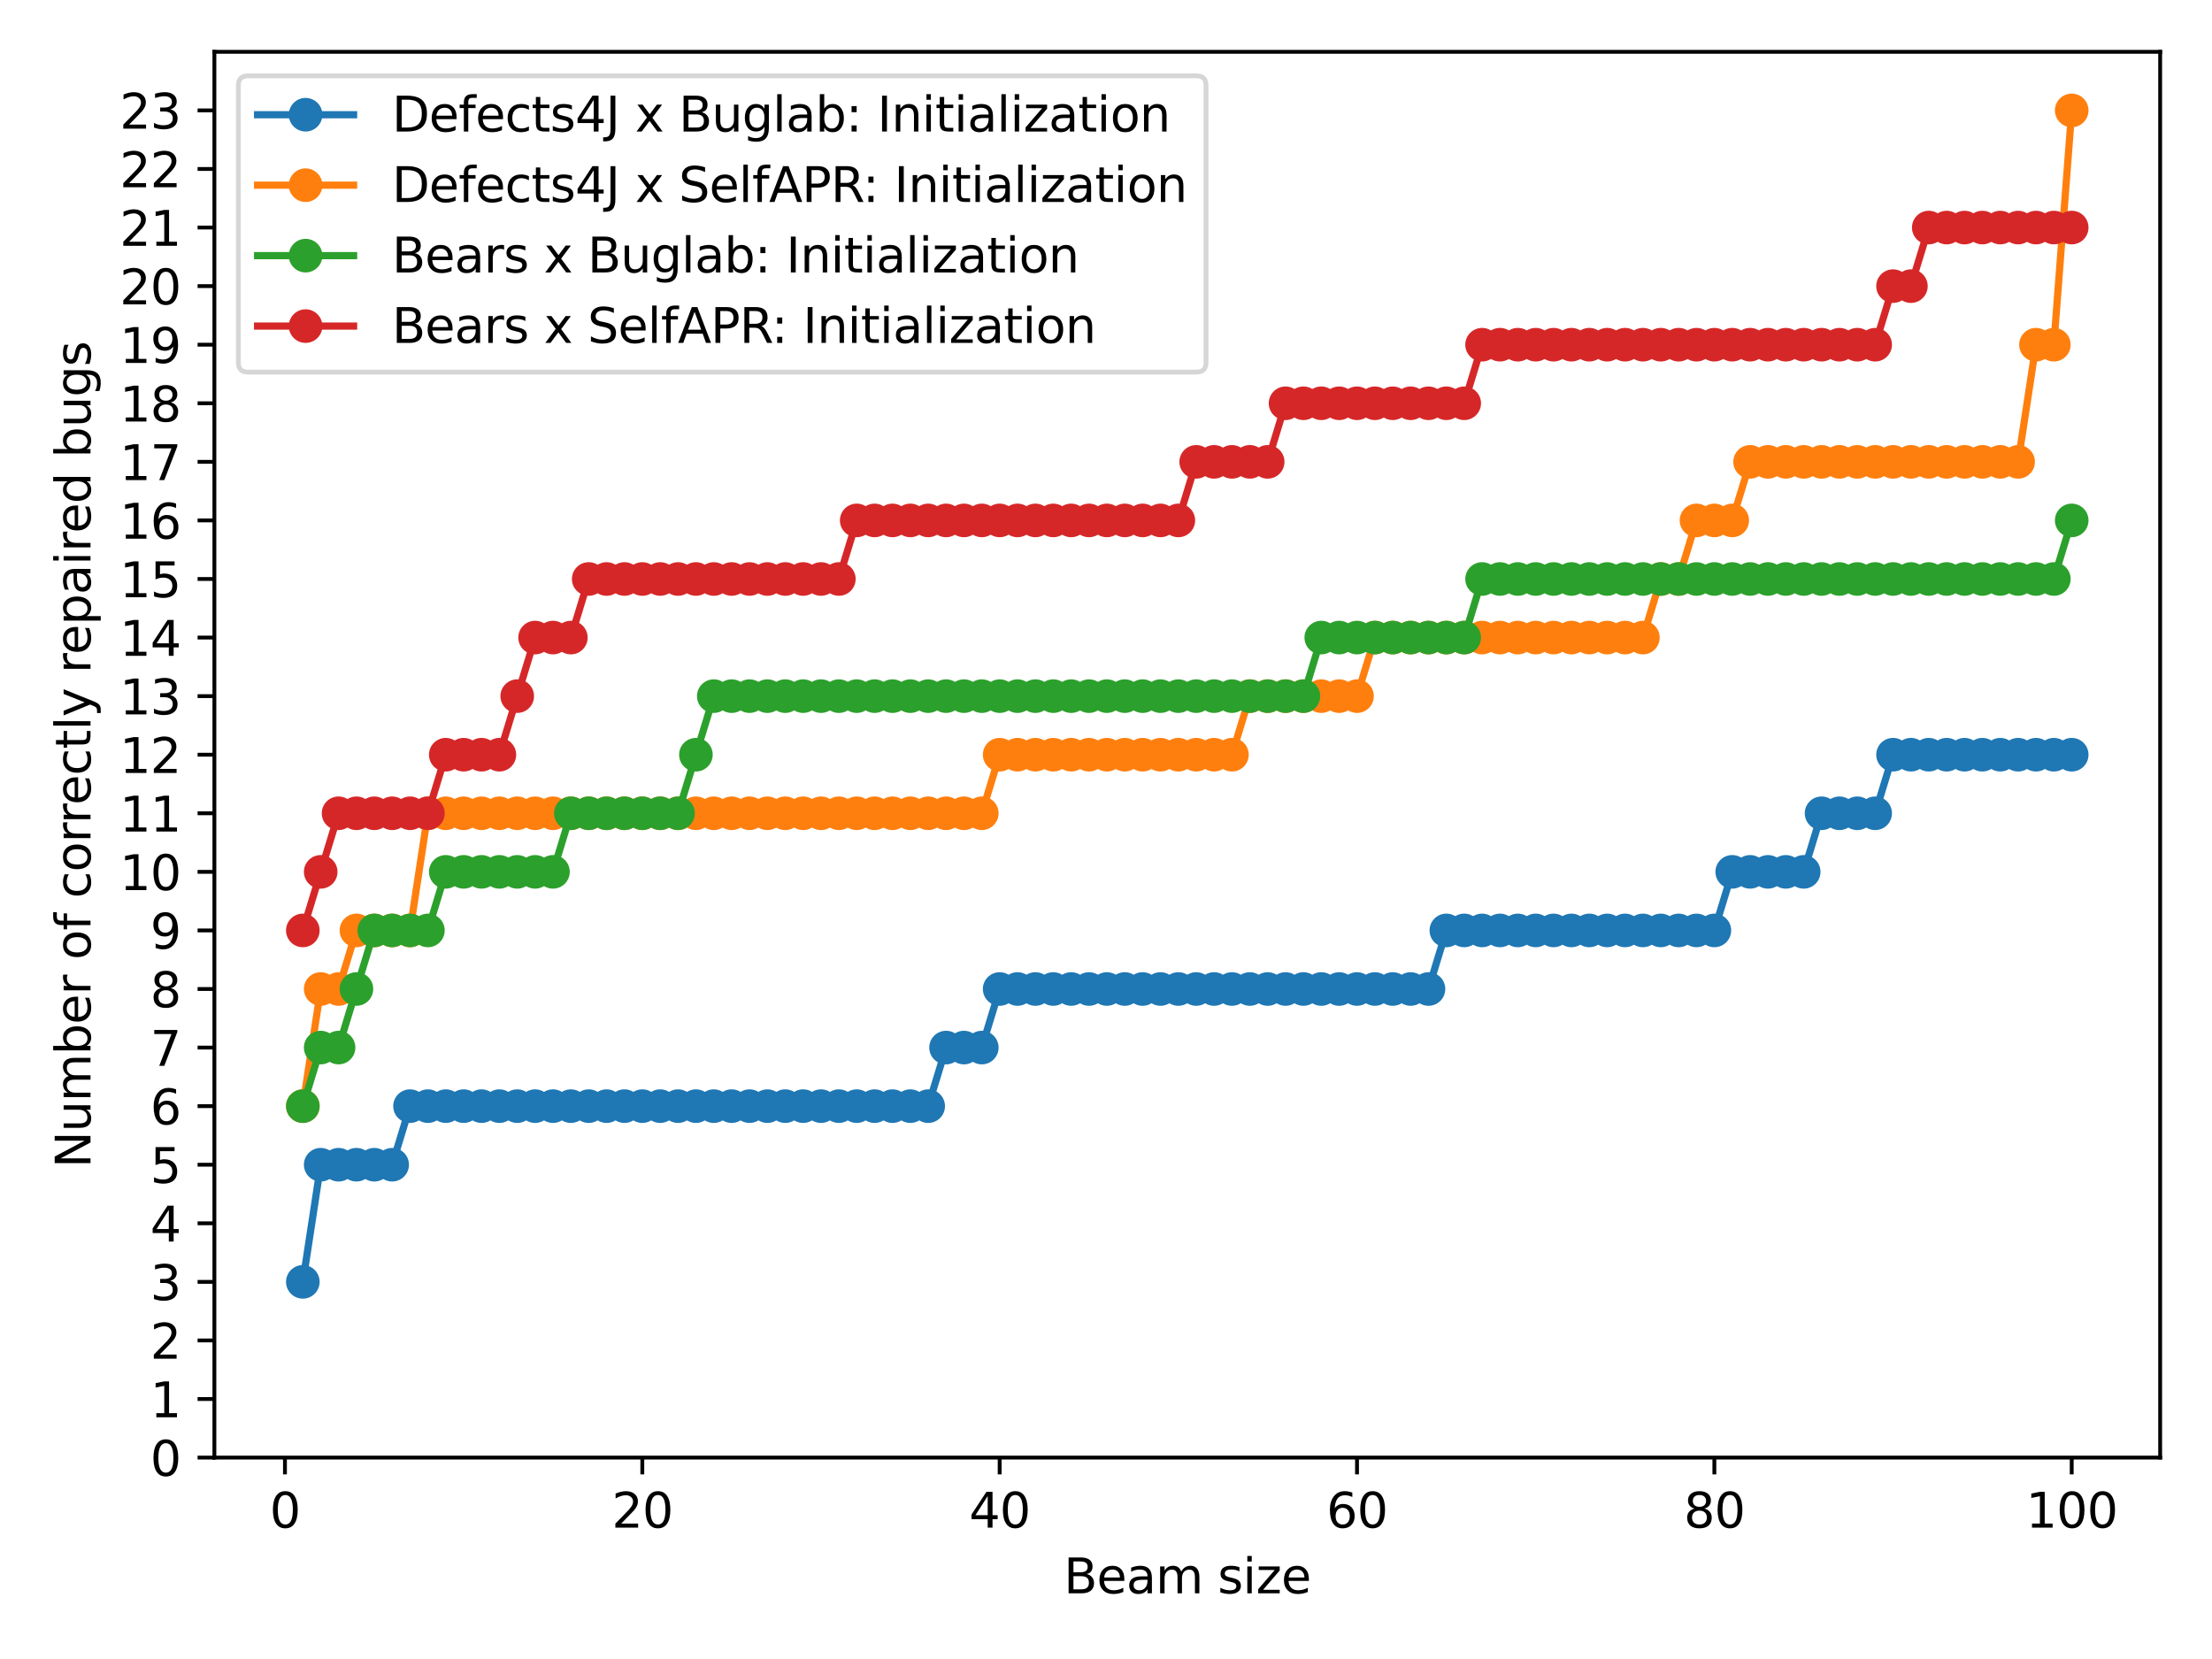<?xml version="1.0" encoding="utf-8" standalone="no"?>
<!DOCTYPE svg PUBLIC "-//W3C//DTD SVG 1.1//EN"
  "http://www.w3.org/Graphics/SVG/1.1/DTD/svg11.dtd">
<svg xmlns:xlink="http://www.w3.org/1999/xlink" width="460.8pt" height="345.6pt" viewBox="0 0 460.8 345.6" xmlns="http://www.w3.org/2000/svg" version="1.1">
 <defs>
  <style type="text/css">*{stroke-linejoin: round; stroke-linecap: butt}</style>
 </defs>
 <g id="figure_1">
  <g id="patch_1">
   <path d="M 0 345.6 
L 460.8 345.6 
L 460.8 0 
L 0 0 
z
" style="fill: #ffffff"/>
  </g>
  <g id="axes_1">
   <g id="patch_2">
    <path d="M 44.66 303.64 
L 450 303.64 
L 450 10.8 
L 44.66 10.8 
z
" style="fill: #ffffff"/>
   </g>
   <g id="matplotlib.axis_1">
    <g id="xtick_1">
     <g id="line2d_1">
      <defs>
       <path id="m2c3cb40dc0" d="M 0 0 
L 0 3.5 
" style="stroke: #000000; stroke-width: 0.8"/>
      </defs>
      <g>
       <use xlink:href="#m2c3cb40dc0" x="59.362" y="303.64" style="stroke: #000000; stroke-width: 0.8"/>
      </g>
     </g>
     <g id="text_1">
      <!-- 0 -->
      <g transform="translate(56.181 318.238)scale(0.1 -0.1)">
       <defs>
        <path id="DejaVuSans-30" d="M 2034 4250 
Q 1547 4250 1301 3770 
Q 1056 3291 1056 2328 
Q 1056 1369 1301 889 
Q 1547 409 2034 409 
Q 2525 409 2770 889 
Q 3016 1369 3016 2328 
Q 3016 3291 2770 3770 
Q 2525 4250 2034 4250 
z
M 2034 4750 
Q 2819 4750 3233 4129 
Q 3647 3509 3647 2328 
Q 3647 1150 3233 529 
Q 2819 -91 2034 -91 
Q 1250 -91 836 529 
Q 422 1150 422 2328 
Q 422 3509 836 4129 
Q 1250 4750 2034 4750 
z
" transform="scale(0.016)"/>
       </defs>
       <use xlink:href="#DejaVuSans-30"/>
      </g>
     </g>
    </g>
    <g id="xtick_2">
     <g id="line2d_2">
      <g>
       <use xlink:href="#m2c3cb40dc0" x="133.805" y="303.64" style="stroke: #000000; stroke-width: 0.8"/>
      </g>
     </g>
     <g id="text_2">
      <!-- 20 -->
      <g transform="translate(127.443 318.238)scale(0.1 -0.1)">
       <defs>
        <path id="DejaVuSans-32" d="M 1228 531 
L 3431 531 
L 3431 0 
L 469 0 
L 469 531 
Q 828 903 1448 1529 
Q 2069 2156 2228 2338 
Q 2531 2678 2651 2914 
Q 2772 3150 2772 3378 
Q 2772 3750 2511 3984 
Q 2250 4219 1831 4219 
Q 1534 4219 1204 4116 
Q 875 4013 500 3803 
L 500 4441 
Q 881 4594 1212 4672 
Q 1544 4750 1819 4750 
Q 2544 4750 2975 4387 
Q 3406 4025 3406 3419 
Q 3406 3131 3298 2873 
Q 3191 2616 2906 2266 
Q 2828 2175 2409 1742 
Q 1991 1309 1228 531 
z
" transform="scale(0.016)"/>
       </defs>
       <use xlink:href="#DejaVuSans-32"/>
       <use xlink:href="#DejaVuSans-30" x="63.623"/>
      </g>
     </g>
    </g>
    <g id="xtick_3">
     <g id="line2d_3">
      <g>
       <use xlink:href="#m2c3cb40dc0" x="208.248" y="303.64" style="stroke: #000000; stroke-width: 0.8"/>
      </g>
     </g>
     <g id="text_3">
      <!-- 40 -->
      <g transform="translate(201.885 318.238)scale(0.1 -0.1)">
       <defs>
        <path id="DejaVuSans-34" d="M 2419 4116 
L 825 1625 
L 2419 1625 
L 2419 4116 
z
M 2253 4666 
L 3047 4666 
L 3047 1625 
L 3713 1625 
L 3713 1100 
L 3047 1100 
L 3047 0 
L 2419 0 
L 2419 1100 
L 313 1100 
L 313 1709 
L 2253 4666 
z
" transform="scale(0.016)"/>
       </defs>
       <use xlink:href="#DejaVuSans-34"/>
       <use xlink:href="#DejaVuSans-30" x="63.623"/>
      </g>
     </g>
    </g>
    <g id="xtick_4">
     <g id="line2d_4">
      <g>
       <use xlink:href="#m2c3cb40dc0" x="282.69" y="303.64" style="stroke: #000000; stroke-width: 0.8"/>
      </g>
     </g>
     <g id="text_4">
      <!-- 60 -->
      <g transform="translate(276.328 318.238)scale(0.1 -0.1)">
       <defs>
        <path id="DejaVuSans-36" d="M 2113 2584 
Q 1688 2584 1439 2293 
Q 1191 2003 1191 1497 
Q 1191 994 1439 701 
Q 1688 409 2113 409 
Q 2538 409 2786 701 
Q 3034 994 3034 1497 
Q 3034 2003 2786 2293 
Q 2538 2584 2113 2584 
z
M 3366 4563 
L 3366 3988 
Q 3128 4100 2886 4159 
Q 2644 4219 2406 4219 
Q 1781 4219 1451 3797 
Q 1122 3375 1075 2522 
Q 1259 2794 1537 2939 
Q 1816 3084 2150 3084 
Q 2853 3084 3261 2657 
Q 3669 2231 3669 1497 
Q 3669 778 3244 343 
Q 2819 -91 2113 -91 
Q 1303 -91 875 529 
Q 447 1150 447 2328 
Q 447 3434 972 4092 
Q 1497 4750 2381 4750 
Q 2619 4750 2861 4703 
Q 3103 4656 3366 4563 
z
" transform="scale(0.016)"/>
       </defs>
       <use xlink:href="#DejaVuSans-36"/>
       <use xlink:href="#DejaVuSans-30" x="63.623"/>
      </g>
     </g>
    </g>
    <g id="xtick_5">
     <g id="line2d_5">
      <g>
       <use xlink:href="#m2c3cb40dc0" x="357.133" y="303.64" style="stroke: #000000; stroke-width: 0.8"/>
      </g>
     </g>
     <g id="text_5">
      <!-- 80 -->
      <g transform="translate(350.77 318.238)scale(0.1 -0.1)">
       <defs>
        <path id="DejaVuSans-38" d="M 2034 2216 
Q 1584 2216 1326 1975 
Q 1069 1734 1069 1313 
Q 1069 891 1326 650 
Q 1584 409 2034 409 
Q 2484 409 2743 651 
Q 3003 894 3003 1313 
Q 3003 1734 2745 1975 
Q 2488 2216 2034 2216 
z
M 1403 2484 
Q 997 2584 770 2862 
Q 544 3141 544 3541 
Q 544 4100 942 4425 
Q 1341 4750 2034 4750 
Q 2731 4750 3128 4425 
Q 3525 4100 3525 3541 
Q 3525 3141 3298 2862 
Q 3072 2584 2669 2484 
Q 3125 2378 3379 2068 
Q 3634 1759 3634 1313 
Q 3634 634 3220 271 
Q 2806 -91 2034 -91 
Q 1263 -91 848 271 
Q 434 634 434 1313 
Q 434 1759 690 2068 
Q 947 2378 1403 2484 
z
M 1172 3481 
Q 1172 3119 1398 2916 
Q 1625 2713 2034 2713 
Q 2441 2713 2670 2916 
Q 2900 3119 2900 3481 
Q 2900 3844 2670 4047 
Q 2441 4250 2034 4250 
Q 1625 4250 1398 4047 
Q 1172 3844 1172 3481 
z
" transform="scale(0.016)"/>
       </defs>
       <use xlink:href="#DejaVuSans-38"/>
       <use xlink:href="#DejaVuSans-30" x="63.623"/>
      </g>
     </g>
    </g>
    <g id="xtick_6">
     <g id="line2d_6">
      <g>
       <use xlink:href="#m2c3cb40dc0" x="431.575" y="303.64" style="stroke: #000000; stroke-width: 0.8"/>
      </g>
     </g>
     <g id="text_6">
      <!-- 100 -->
      <g transform="translate(422.032 318.238)scale(0.1 -0.1)">
       <defs>
        <path id="DejaVuSans-31" d="M 794 531 
L 1825 531 
L 1825 4091 
L 703 3866 
L 703 4441 
L 1819 4666 
L 2450 4666 
L 2450 531 
L 3481 531 
L 3481 0 
L 794 0 
L 794 531 
z
" transform="scale(0.016)"/>
       </defs>
       <use xlink:href="#DejaVuSans-31"/>
       <use xlink:href="#DejaVuSans-30" x="63.623"/>
       <use xlink:href="#DejaVuSans-30" x="127.246"/>
      </g>
     </g>
    </g>
    <g id="text_7">
     <!-- Beam size -->
     <g transform="translate(221.605 331.917)scale(0.1 -0.1)">
      <defs>
       <path id="DejaVuSans-42" d="M 1259 2228 
L 1259 519 
L 2272 519 
Q 2781 519 3026 730 
Q 3272 941 3272 1375 
Q 3272 1813 3026 2020 
Q 2781 2228 2272 2228 
L 1259 2228 
z
M 1259 4147 
L 1259 2741 
L 2194 2741 
Q 2656 2741 2882 2914 
Q 3109 3088 3109 3444 
Q 3109 3797 2882 3972 
Q 2656 4147 2194 4147 
L 1259 4147 
z
M 628 4666 
L 2241 4666 
Q 2963 4666 3353 4366 
Q 3744 4066 3744 3513 
Q 3744 3084 3544 2831 
Q 3344 2578 2956 2516 
Q 3422 2416 3680 2098 
Q 3938 1781 3938 1306 
Q 3938 681 3513 340 
Q 3088 0 2303 0 
L 628 0 
L 628 4666 
z
" transform="scale(0.016)"/>
       <path id="DejaVuSans-65" d="M 3597 1894 
L 3597 1613 
L 953 1613 
Q 991 1019 1311 708 
Q 1631 397 2203 397 
Q 2534 397 2845 478 
Q 3156 559 3463 722 
L 3463 178 
Q 3153 47 2828 -22 
Q 2503 -91 2169 -91 
Q 1331 -91 842 396 
Q 353 884 353 1716 
Q 353 2575 817 3079 
Q 1281 3584 2069 3584 
Q 2775 3584 3186 3129 
Q 3597 2675 3597 1894 
z
M 3022 2063 
Q 3016 2534 2758 2815 
Q 2500 3097 2075 3097 
Q 1594 3097 1305 2825 
Q 1016 2553 972 2059 
L 3022 2063 
z
" transform="scale(0.016)"/>
       <path id="DejaVuSans-61" d="M 2194 1759 
Q 1497 1759 1228 1600 
Q 959 1441 959 1056 
Q 959 750 1161 570 
Q 1363 391 1709 391 
Q 2188 391 2477 730 
Q 2766 1069 2766 1631 
L 2766 1759 
L 2194 1759 
z
M 3341 1997 
L 3341 0 
L 2766 0 
L 2766 531 
Q 2569 213 2275 61 
Q 1981 -91 1556 -91 
Q 1019 -91 701 211 
Q 384 513 384 1019 
Q 384 1609 779 1909 
Q 1175 2209 1959 2209 
L 2766 2209 
L 2766 2266 
Q 2766 2663 2505 2880 
Q 2244 3097 1772 3097 
Q 1472 3097 1187 3025 
Q 903 2953 641 2809 
L 641 3341 
Q 956 3463 1253 3523 
Q 1550 3584 1831 3584 
Q 2591 3584 2966 3190 
Q 3341 2797 3341 1997 
z
" transform="scale(0.016)"/>
       <path id="DejaVuSans-6d" d="M 3328 2828 
Q 3544 3216 3844 3400 
Q 4144 3584 4550 3584 
Q 5097 3584 5394 3201 
Q 5691 2819 5691 2113 
L 5691 0 
L 5113 0 
L 5113 2094 
Q 5113 2597 4934 2840 
Q 4756 3084 4391 3084 
Q 3944 3084 3684 2787 
Q 3425 2491 3425 1978 
L 3425 0 
L 2847 0 
L 2847 2094 
Q 2847 2600 2669 2842 
Q 2491 3084 2119 3084 
Q 1678 3084 1418 2786 
Q 1159 2488 1159 1978 
L 1159 0 
L 581 0 
L 581 3500 
L 1159 3500 
L 1159 2956 
Q 1356 3278 1631 3431 
Q 1906 3584 2284 3584 
Q 2666 3584 2933 3390 
Q 3200 3197 3328 2828 
z
" transform="scale(0.016)"/>
       <path id="DejaVuSans-20" transform="scale(0.016)"/>
       <path id="DejaVuSans-73" d="M 2834 3397 
L 2834 2853 
Q 2591 2978 2328 3040 
Q 2066 3103 1784 3103 
Q 1356 3103 1142 2972 
Q 928 2841 928 2578 
Q 928 2378 1081 2264 
Q 1234 2150 1697 2047 
L 1894 2003 
Q 2506 1872 2764 1633 
Q 3022 1394 3022 966 
Q 3022 478 2636 193 
Q 2250 -91 1575 -91 
Q 1294 -91 989 -36 
Q 684 19 347 128 
L 347 722 
Q 666 556 975 473 
Q 1284 391 1588 391 
Q 1994 391 2212 530 
Q 2431 669 2431 922 
Q 2431 1156 2273 1281 
Q 2116 1406 1581 1522 
L 1381 1569 
Q 847 1681 609 1914 
Q 372 2147 372 2553 
Q 372 3047 722 3315 
Q 1072 3584 1716 3584 
Q 2034 3584 2315 3537 
Q 2597 3491 2834 3397 
z
" transform="scale(0.016)"/>
       <path id="DejaVuSans-69" d="M 603 3500 
L 1178 3500 
L 1178 0 
L 603 0 
L 603 3500 
z
M 603 4863 
L 1178 4863 
L 1178 4134 
L 603 4134 
L 603 4863 
z
" transform="scale(0.016)"/>
       <path id="DejaVuSans-7a" d="M 353 3500 
L 3084 3500 
L 3084 2975 
L 922 459 
L 3084 459 
L 3084 0 
L 275 0 
L 275 525 
L 2438 3041 
L 353 3041 
L 353 3500 
z
" transform="scale(0.016)"/>
      </defs>
      <use xlink:href="#DejaVuSans-42"/>
      <use xlink:href="#DejaVuSans-65" x="68.604"/>
      <use xlink:href="#DejaVuSans-61" x="130.127"/>
      <use xlink:href="#DejaVuSans-6d" x="191.406"/>
      <use xlink:href="#DejaVuSans-20" x="288.818"/>
      <use xlink:href="#DejaVuSans-73" x="320.605"/>
      <use xlink:href="#DejaVuSans-69" x="372.705"/>
      <use xlink:href="#DejaVuSans-7a" x="400.488"/>
      <use xlink:href="#DejaVuSans-65" x="452.979"/>
     </g>
    </g>
   </g>
   <g id="matplotlib.axis_2">
    <g id="ytick_1">
     <g id="line2d_7">
      <defs>
       <path id="m2eb7bd6c84" d="M 0 0 
L -3.5 0 
" style="stroke: #000000; stroke-width: 0.8"/>
      </defs>
      <g>
       <use xlink:href="#m2eb7bd6c84" x="44.66" y="303.64" style="stroke: #000000; stroke-width: 0.8"/>
      </g>
     </g>
     <g id="text_8">
      <!-- 0 -->
      <g transform="translate(31.297 307.439)scale(0.1 -0.1)">
       <use xlink:href="#DejaVuSans-30"/>
      </g>
     </g>
    </g>
    <g id="ytick_2">
     <g id="line2d_8">
      <g>
       <use xlink:href="#m2eb7bd6c84" x="44.66" y="291.438" style="stroke: #000000; stroke-width: 0.8"/>
      </g>
     </g>
     <g id="text_9">
      <!-- 1 -->
      <g transform="translate(31.297 295.238)scale(0.1 -0.1)">
       <use xlink:href="#DejaVuSans-31"/>
      </g>
     </g>
    </g>
    <g id="ytick_3">
     <g id="line2d_9">
      <g>
       <use xlink:href="#m2eb7bd6c84" x="44.66" y="279.237" style="stroke: #000000; stroke-width: 0.8"/>
      </g>
     </g>
     <g id="text_10">
      <!-- 2 -->
      <g transform="translate(31.297 283.036)scale(0.1 -0.1)">
       <use xlink:href="#DejaVuSans-32"/>
      </g>
     </g>
    </g>
    <g id="ytick_4">
     <g id="line2d_10">
      <g>
       <use xlink:href="#m2eb7bd6c84" x="44.66" y="267.035" style="stroke: #000000; stroke-width: 0.8"/>
      </g>
     </g>
     <g id="text_11">
      <!-- 3 -->
      <g transform="translate(31.297 270.834)scale(0.1 -0.1)">
       <defs>
        <path id="DejaVuSans-33" d="M 2597 2516 
Q 3050 2419 3304 2112 
Q 3559 1806 3559 1356 
Q 3559 666 3084 287 
Q 2609 -91 1734 -91 
Q 1441 -91 1130 -33 
Q 819 25 488 141 
L 488 750 
Q 750 597 1062 519 
Q 1375 441 1716 441 
Q 2309 441 2620 675 
Q 2931 909 2931 1356 
Q 2931 1769 2642 2001 
Q 2353 2234 1838 2234 
L 1294 2234 
L 1294 2753 
L 1863 2753 
Q 2328 2753 2575 2939 
Q 2822 3125 2822 3475 
Q 2822 3834 2567 4026 
Q 2313 4219 1838 4219 
Q 1578 4219 1281 4162 
Q 984 4106 628 3988 
L 628 4550 
Q 988 4650 1302 4700 
Q 1616 4750 1894 4750 
Q 2613 4750 3031 4423 
Q 3450 4097 3450 3541 
Q 3450 3153 3228 2886 
Q 3006 2619 2597 2516 
z
" transform="scale(0.016)"/>
       </defs>
       <use xlink:href="#DejaVuSans-33"/>
      </g>
     </g>
    </g>
    <g id="ytick_5">
     <g id="line2d_11">
      <g>
       <use xlink:href="#m2eb7bd6c84" x="44.66" y="254.833" style="stroke: #000000; stroke-width: 0.8"/>
      </g>
     </g>
     <g id="text_12">
      <!-- 4 -->
      <g transform="translate(31.297 258.633)scale(0.1 -0.1)">
       <use xlink:href="#DejaVuSans-34"/>
      </g>
     </g>
    </g>
    <g id="ytick_6">
     <g id="line2d_12">
      <g>
       <use xlink:href="#m2eb7bd6c84" x="44.66" y="242.632" style="stroke: #000000; stroke-width: 0.8"/>
      </g>
     </g>
     <g id="text_13">
      <!-- 5 -->
      <g transform="translate(31.297 246.431)scale(0.1 -0.1)">
       <defs>
        <path id="DejaVuSans-35" d="M 691 4666 
L 3169 4666 
L 3169 4134 
L 1269 4134 
L 1269 2991 
Q 1406 3038 1543 3061 
Q 1681 3084 1819 3084 
Q 2600 3084 3056 2656 
Q 3513 2228 3513 1497 
Q 3513 744 3044 326 
Q 2575 -91 1722 -91 
Q 1428 -91 1123 -41 
Q 819 9 494 109 
L 494 744 
Q 775 591 1075 516 
Q 1375 441 1709 441 
Q 2250 441 2565 725 
Q 2881 1009 2881 1497 
Q 2881 1984 2565 2268 
Q 2250 2553 1709 2553 
Q 1456 2553 1204 2497 
Q 953 2441 691 2322 
L 691 4666 
z
" transform="scale(0.016)"/>
       </defs>
       <use xlink:href="#DejaVuSans-35"/>
      </g>
     </g>
    </g>
    <g id="ytick_7">
     <g id="line2d_13">
      <g>
       <use xlink:href="#m2eb7bd6c84" x="44.66" y="230.43" style="stroke: #000000; stroke-width: 0.8"/>
      </g>
     </g>
     <g id="text_14">
      <!-- 6 -->
      <g transform="translate(31.297 234.229)scale(0.1 -0.1)">
       <use xlink:href="#DejaVuSans-36"/>
      </g>
     </g>
    </g>
    <g id="ytick_8">
     <g id="line2d_14">
      <g>
       <use xlink:href="#m2eb7bd6c84" x="44.66" y="218.228" style="stroke: #000000; stroke-width: 0.8"/>
      </g>
     </g>
     <g id="text_15">
      <!-- 7 -->
      <g transform="translate(31.297 222.028)scale(0.1 -0.1)">
       <defs>
        <path id="DejaVuSans-37" d="M 525 4666 
L 3525 4666 
L 3525 4397 
L 1831 0 
L 1172 0 
L 2766 4134 
L 525 4134 
L 525 4666 
z
" transform="scale(0.016)"/>
       </defs>
       <use xlink:href="#DejaVuSans-37"/>
      </g>
     </g>
    </g>
    <g id="ytick_9">
     <g id="line2d_15">
      <g>
       <use xlink:href="#m2eb7bd6c84" x="44.66" y="206.027" style="stroke: #000000; stroke-width: 0.8"/>
      </g>
     </g>
     <g id="text_16">
      <!-- 8 -->
      <g transform="translate(31.297 209.826)scale(0.1 -0.1)">
       <use xlink:href="#DejaVuSans-38"/>
      </g>
     </g>
    </g>
    <g id="ytick_10">
     <g id="line2d_16">
      <g>
       <use xlink:href="#m2eb7bd6c84" x="44.66" y="193.825" style="stroke: #000000; stroke-width: 0.8"/>
      </g>
     </g>
     <g id="text_17">
      <!-- 9 -->
      <g transform="translate(31.297 197.624)scale(0.1 -0.1)">
       <defs>
        <path id="DejaVuSans-39" d="M 703 97 
L 703 672 
Q 941 559 1184 500 
Q 1428 441 1663 441 
Q 2288 441 2617 861 
Q 2947 1281 2994 2138 
Q 2813 1869 2534 1725 
Q 2256 1581 1919 1581 
Q 1219 1581 811 2004 
Q 403 2428 403 3163 
Q 403 3881 828 4315 
Q 1253 4750 1959 4750 
Q 2769 4750 3195 4129 
Q 3622 3509 3622 2328 
Q 3622 1225 3098 567 
Q 2575 -91 1691 -91 
Q 1453 -91 1209 -44 
Q 966 3 703 97 
z
M 1959 2075 
Q 2384 2075 2632 2365 
Q 2881 2656 2881 3163 
Q 2881 3666 2632 3958 
Q 2384 4250 1959 4250 
Q 1534 4250 1286 3958 
Q 1038 3666 1038 3163 
Q 1038 2656 1286 2365 
Q 1534 2075 1959 2075 
z
" transform="scale(0.016)"/>
       </defs>
       <use xlink:href="#DejaVuSans-39"/>
      </g>
     </g>
    </g>
    <g id="ytick_11">
     <g id="line2d_17">
      <g>
       <use xlink:href="#m2eb7bd6c84" x="44.66" y="181.623" style="stroke: #000000; stroke-width: 0.8"/>
      </g>
     </g>
     <g id="text_18">
      <!-- 10 -->
      <g transform="translate(24.935 185.423)scale(0.1 -0.1)">
       <use xlink:href="#DejaVuSans-31"/>
       <use xlink:href="#DejaVuSans-30" x="63.623"/>
      </g>
     </g>
    </g>
    <g id="ytick_12">
     <g id="line2d_18">
      <g>
       <use xlink:href="#m2eb7bd6c84" x="44.66" y="169.422" style="stroke: #000000; stroke-width: 0.8"/>
      </g>
     </g>
     <g id="text_19">
      <!-- 11 -->
      <g transform="translate(24.935 173.221)scale(0.1 -0.1)">
       <use xlink:href="#DejaVuSans-31"/>
       <use xlink:href="#DejaVuSans-31" x="63.623"/>
      </g>
     </g>
    </g>
    <g id="ytick_13">
     <g id="line2d_19">
      <g>
       <use xlink:href="#m2eb7bd6c84" x="44.66" y="157.22" style="stroke: #000000; stroke-width: 0.8"/>
      </g>
     </g>
     <g id="text_20">
      <!-- 12 -->
      <g transform="translate(24.935 161.019)scale(0.1 -0.1)">
       <use xlink:href="#DejaVuSans-31"/>
       <use xlink:href="#DejaVuSans-32" x="63.623"/>
      </g>
     </g>
    </g>
    <g id="ytick_14">
     <g id="line2d_20">
      <g>
       <use xlink:href="#m2eb7bd6c84" x="44.66" y="145.018" style="stroke: #000000; stroke-width: 0.8"/>
      </g>
     </g>
     <g id="text_21">
      <!-- 13 -->
      <g transform="translate(24.935 148.818)scale(0.1 -0.1)">
       <use xlink:href="#DejaVuSans-31"/>
       <use xlink:href="#DejaVuSans-33" x="63.623"/>
      </g>
     </g>
    </g>
    <g id="ytick_15">
     <g id="line2d_21">
      <g>
       <use xlink:href="#m2eb7bd6c84" x="44.66" y="132.817" style="stroke: #000000; stroke-width: 0.8"/>
      </g>
     </g>
     <g id="text_22">
      <!-- 14 -->
      <g transform="translate(24.935 136.616)scale(0.1 -0.1)">
       <use xlink:href="#DejaVuSans-31"/>
       <use xlink:href="#DejaVuSans-34" x="63.623"/>
      </g>
     </g>
    </g>
    <g id="ytick_16">
     <g id="line2d_22">
      <g>
       <use xlink:href="#m2eb7bd6c84" x="44.66" y="120.615" style="stroke: #000000; stroke-width: 0.8"/>
      </g>
     </g>
     <g id="text_23">
      <!-- 15 -->
      <g transform="translate(24.935 124.414)scale(0.1 -0.1)">
       <use xlink:href="#DejaVuSans-31"/>
       <use xlink:href="#DejaVuSans-35" x="63.623"/>
      </g>
     </g>
    </g>
    <g id="ytick_17">
     <g id="line2d_23">
      <g>
       <use xlink:href="#m2eb7bd6c84" x="44.66" y="108.413" style="stroke: #000000; stroke-width: 0.8"/>
      </g>
     </g>
     <g id="text_24">
      <!-- 16 -->
      <g transform="translate(24.935 112.213)scale(0.1 -0.1)">
       <use xlink:href="#DejaVuSans-31"/>
       <use xlink:href="#DejaVuSans-36" x="63.623"/>
      </g>
     </g>
    </g>
    <g id="ytick_18">
     <g id="line2d_24">
      <g>
       <use xlink:href="#m2eb7bd6c84" x="44.66" y="96.212" style="stroke: #000000; stroke-width: 0.8"/>
      </g>
     </g>
     <g id="text_25">
      <!-- 17 -->
      <g transform="translate(24.935 100.011)scale(0.1 -0.1)">
       <use xlink:href="#DejaVuSans-31"/>
       <use xlink:href="#DejaVuSans-37" x="63.623"/>
      </g>
     </g>
    </g>
    <g id="ytick_19">
     <g id="line2d_25">
      <g>
       <use xlink:href="#m2eb7bd6c84" x="44.66" y="84.01" style="stroke: #000000; stroke-width: 0.8"/>
      </g>
     </g>
     <g id="text_26">
      <!-- 18 -->
      <g transform="translate(24.935 87.809)scale(0.1 -0.1)">
       <use xlink:href="#DejaVuSans-31"/>
       <use xlink:href="#DejaVuSans-38" x="63.623"/>
      </g>
     </g>
    </g>
    <g id="ytick_20">
     <g id="line2d_26">
      <g>
       <use xlink:href="#m2eb7bd6c84" x="44.66" y="71.808" style="stroke: #000000; stroke-width: 0.8"/>
      </g>
     </g>
     <g id="text_27">
      <!-- 19 -->
      <g transform="translate(24.935 75.608)scale(0.1 -0.1)">
       <use xlink:href="#DejaVuSans-31"/>
       <use xlink:href="#DejaVuSans-39" x="63.623"/>
      </g>
     </g>
    </g>
    <g id="ytick_21">
     <g id="line2d_27">
      <g>
       <use xlink:href="#m2eb7bd6c84" x="44.66" y="59.607" style="stroke: #000000; stroke-width: 0.8"/>
      </g>
     </g>
     <g id="text_28">
      <!-- 20 -->
      <g transform="translate(24.935 63.406)scale(0.1 -0.1)">
       <use xlink:href="#DejaVuSans-32"/>
       <use xlink:href="#DejaVuSans-30" x="63.623"/>
      </g>
     </g>
    </g>
    <g id="ytick_22">
     <g id="line2d_28">
      <g>
       <use xlink:href="#m2eb7bd6c84" x="44.66" y="47.405" style="stroke: #000000; stroke-width: 0.8"/>
      </g>
     </g>
     <g id="text_29">
      <!-- 21 -->
      <g transform="translate(24.935 51.204)scale(0.1 -0.1)">
       <use xlink:href="#DejaVuSans-32"/>
       <use xlink:href="#DejaVuSans-31" x="63.623"/>
      </g>
     </g>
    </g>
    <g id="ytick_23">
     <g id="line2d_29">
      <g>
       <use xlink:href="#m2eb7bd6c84" x="44.66" y="35.203" style="stroke: #000000; stroke-width: 0.8"/>
      </g>
     </g>
     <g id="text_30">
      <!-- 22 -->
      <g transform="translate(24.935 39.003)scale(0.1 -0.1)">
       <use xlink:href="#DejaVuSans-32"/>
       <use xlink:href="#DejaVuSans-32" x="63.623"/>
      </g>
     </g>
    </g>
    <g id="ytick_24">
     <g id="line2d_30">
      <g>
       <use xlink:href="#m2eb7bd6c84" x="44.66" y="23.002" style="stroke: #000000; stroke-width: 0.8"/>
      </g>
     </g>
     <g id="text_31">
      <!-- 23 -->
      <g transform="translate(24.935 26.801)scale(0.1 -0.1)">
       <use xlink:href="#DejaVuSans-32"/>
       <use xlink:href="#DejaVuSans-33" x="63.623"/>
      </g>
     </g>
    </g>
    <g id="text_32">
     <!-- Number of correctly repaired bugs -->
     <g transform="translate(18.855 243.298)rotate(-90)scale(0.1 -0.1)">
      <defs>
       <path id="DejaVuSans-4e" d="M 628 4666 
L 1478 4666 
L 3547 763 
L 3547 4666 
L 4159 4666 
L 4159 0 
L 3309 0 
L 1241 3903 
L 1241 0 
L 628 0 
L 628 4666 
z
" transform="scale(0.016)"/>
       <path id="DejaVuSans-75" d="M 544 1381 
L 544 3500 
L 1119 3500 
L 1119 1403 
Q 1119 906 1312 657 
Q 1506 409 1894 409 
Q 2359 409 2629 706 
Q 2900 1003 2900 1516 
L 2900 3500 
L 3475 3500 
L 3475 0 
L 2900 0 
L 2900 538 
Q 2691 219 2414 64 
Q 2138 -91 1772 -91 
Q 1169 -91 856 284 
Q 544 659 544 1381 
z
M 1991 3584 
L 1991 3584 
z
" transform="scale(0.016)"/>
       <path id="DejaVuSans-62" d="M 3116 1747 
Q 3116 2381 2855 2742 
Q 2594 3103 2138 3103 
Q 1681 3103 1420 2742 
Q 1159 2381 1159 1747 
Q 1159 1113 1420 752 
Q 1681 391 2138 391 
Q 2594 391 2855 752 
Q 3116 1113 3116 1747 
z
M 1159 2969 
Q 1341 3281 1617 3432 
Q 1894 3584 2278 3584 
Q 2916 3584 3314 3078 
Q 3713 2572 3713 1747 
Q 3713 922 3314 415 
Q 2916 -91 2278 -91 
Q 1894 -91 1617 61 
Q 1341 213 1159 525 
L 1159 0 
L 581 0 
L 581 4863 
L 1159 4863 
L 1159 2969 
z
" transform="scale(0.016)"/>
       <path id="DejaVuSans-72" d="M 2631 2963 
Q 2534 3019 2420 3045 
Q 2306 3072 2169 3072 
Q 1681 3072 1420 2755 
Q 1159 2438 1159 1844 
L 1159 0 
L 581 0 
L 581 3500 
L 1159 3500 
L 1159 2956 
Q 1341 3275 1631 3429 
Q 1922 3584 2338 3584 
Q 2397 3584 2469 3576 
Q 2541 3569 2628 3553 
L 2631 2963 
z
" transform="scale(0.016)"/>
       <path id="DejaVuSans-6f" d="M 1959 3097 
Q 1497 3097 1228 2736 
Q 959 2375 959 1747 
Q 959 1119 1226 758 
Q 1494 397 1959 397 
Q 2419 397 2687 759 
Q 2956 1122 2956 1747 
Q 2956 2369 2687 2733 
Q 2419 3097 1959 3097 
z
M 1959 3584 
Q 2709 3584 3137 3096 
Q 3566 2609 3566 1747 
Q 3566 888 3137 398 
Q 2709 -91 1959 -91 
Q 1206 -91 779 398 
Q 353 888 353 1747 
Q 353 2609 779 3096 
Q 1206 3584 1959 3584 
z
" transform="scale(0.016)"/>
       <path id="DejaVuSans-66" d="M 2375 4863 
L 2375 4384 
L 1825 4384 
Q 1516 4384 1395 4259 
Q 1275 4134 1275 3809 
L 1275 3500 
L 2222 3500 
L 2222 3053 
L 1275 3053 
L 1275 0 
L 697 0 
L 697 3053 
L 147 3053 
L 147 3500 
L 697 3500 
L 697 3744 
Q 697 4328 969 4595 
Q 1241 4863 1831 4863 
L 2375 4863 
z
" transform="scale(0.016)"/>
       <path id="DejaVuSans-63" d="M 3122 3366 
L 3122 2828 
Q 2878 2963 2633 3030 
Q 2388 3097 2138 3097 
Q 1578 3097 1268 2742 
Q 959 2388 959 1747 
Q 959 1106 1268 751 
Q 1578 397 2138 397 
Q 2388 397 2633 464 
Q 2878 531 3122 666 
L 3122 134 
Q 2881 22 2623 -34 
Q 2366 -91 2075 -91 
Q 1284 -91 818 406 
Q 353 903 353 1747 
Q 353 2603 823 3093 
Q 1294 3584 2113 3584 
Q 2378 3584 2631 3529 
Q 2884 3475 3122 3366 
z
" transform="scale(0.016)"/>
       <path id="DejaVuSans-74" d="M 1172 4494 
L 1172 3500 
L 2356 3500 
L 2356 3053 
L 1172 3053 
L 1172 1153 
Q 1172 725 1289 603 
Q 1406 481 1766 481 
L 2356 481 
L 2356 0 
L 1766 0 
Q 1100 0 847 248 
Q 594 497 594 1153 
L 594 3053 
L 172 3053 
L 172 3500 
L 594 3500 
L 594 4494 
L 1172 4494 
z
" transform="scale(0.016)"/>
       <path id="DejaVuSans-6c" d="M 603 4863 
L 1178 4863 
L 1178 0 
L 603 0 
L 603 4863 
z
" transform="scale(0.016)"/>
       <path id="DejaVuSans-79" d="M 2059 -325 
Q 1816 -950 1584 -1140 
Q 1353 -1331 966 -1331 
L 506 -1331 
L 506 -850 
L 844 -850 
Q 1081 -850 1212 -737 
Q 1344 -625 1503 -206 
L 1606 56 
L 191 3500 
L 800 3500 
L 1894 763 
L 2988 3500 
L 3597 3500 
L 2059 -325 
z
" transform="scale(0.016)"/>
       <path id="DejaVuSans-70" d="M 1159 525 
L 1159 -1331 
L 581 -1331 
L 581 3500 
L 1159 3500 
L 1159 2969 
Q 1341 3281 1617 3432 
Q 1894 3584 2278 3584 
Q 2916 3584 3314 3078 
Q 3713 2572 3713 1747 
Q 3713 922 3314 415 
Q 2916 -91 2278 -91 
Q 1894 -91 1617 61 
Q 1341 213 1159 525 
z
M 3116 1747 
Q 3116 2381 2855 2742 
Q 2594 3103 2138 3103 
Q 1681 3103 1420 2742 
Q 1159 2381 1159 1747 
Q 1159 1113 1420 752 
Q 1681 391 2138 391 
Q 2594 391 2855 752 
Q 3116 1113 3116 1747 
z
" transform="scale(0.016)"/>
       <path id="DejaVuSans-64" d="M 2906 2969 
L 2906 4863 
L 3481 4863 
L 3481 0 
L 2906 0 
L 2906 525 
Q 2725 213 2448 61 
Q 2172 -91 1784 -91 
Q 1150 -91 751 415 
Q 353 922 353 1747 
Q 353 2572 751 3078 
Q 1150 3584 1784 3584 
Q 2172 3584 2448 3432 
Q 2725 3281 2906 2969 
z
M 947 1747 
Q 947 1113 1208 752 
Q 1469 391 1925 391 
Q 2381 391 2643 752 
Q 2906 1113 2906 1747 
Q 2906 2381 2643 2742 
Q 2381 3103 1925 3103 
Q 1469 3103 1208 2742 
Q 947 2381 947 1747 
z
" transform="scale(0.016)"/>
       <path id="DejaVuSans-67" d="M 2906 1791 
Q 2906 2416 2648 2759 
Q 2391 3103 1925 3103 
Q 1463 3103 1205 2759 
Q 947 2416 947 1791 
Q 947 1169 1205 825 
Q 1463 481 1925 481 
Q 2391 481 2648 825 
Q 2906 1169 2906 1791 
z
M 3481 434 
Q 3481 -459 3084 -895 
Q 2688 -1331 1869 -1331 
Q 1566 -1331 1297 -1286 
Q 1028 -1241 775 -1147 
L 775 -588 
Q 1028 -725 1275 -790 
Q 1522 -856 1778 -856 
Q 2344 -856 2625 -561 
Q 2906 -266 2906 331 
L 2906 616 
Q 2728 306 2450 153 
Q 2172 0 1784 0 
Q 1141 0 747 490 
Q 353 981 353 1791 
Q 353 2603 747 3093 
Q 1141 3584 1784 3584 
Q 2172 3584 2450 3431 
Q 2728 3278 2906 2969 
L 2906 3500 
L 3481 3500 
L 3481 434 
z
" transform="scale(0.016)"/>
      </defs>
      <use xlink:href="#DejaVuSans-4e"/>
      <use xlink:href="#DejaVuSans-75" x="74.805"/>
      <use xlink:href="#DejaVuSans-6d" x="138.184"/>
      <use xlink:href="#DejaVuSans-62" x="235.596"/>
      <use xlink:href="#DejaVuSans-65" x="299.072"/>
      <use xlink:href="#DejaVuSans-72" x="360.596"/>
      <use xlink:href="#DejaVuSans-20" x="401.709"/>
      <use xlink:href="#DejaVuSans-6f" x="433.496"/>
      <use xlink:href="#DejaVuSans-66" x="494.678"/>
      <use xlink:href="#DejaVuSans-20" x="529.883"/>
      <use xlink:href="#DejaVuSans-63" x="561.67"/>
      <use xlink:href="#DejaVuSans-6f" x="616.65"/>
      <use xlink:href="#DejaVuSans-72" x="677.832"/>
      <use xlink:href="#DejaVuSans-72" x="717.195"/>
      <use xlink:href="#DejaVuSans-65" x="756.059"/>
      <use xlink:href="#DejaVuSans-63" x="817.582"/>
      <use xlink:href="#DejaVuSans-74" x="872.562"/>
      <use xlink:href="#DejaVuSans-6c" x="911.771"/>
      <use xlink:href="#DejaVuSans-79" x="939.555"/>
      <use xlink:href="#DejaVuSans-20" x="998.734"/>
      <use xlink:href="#DejaVuSans-72" x="1030.521"/>
      <use xlink:href="#DejaVuSans-65" x="1069.385"/>
      <use xlink:href="#DejaVuSans-70" x="1130.908"/>
      <use xlink:href="#DejaVuSans-61" x="1194.385"/>
      <use xlink:href="#DejaVuSans-69" x="1255.664"/>
      <use xlink:href="#DejaVuSans-72" x="1283.447"/>
      <use xlink:href="#DejaVuSans-65" x="1322.311"/>
      <use xlink:href="#DejaVuSans-64" x="1383.834"/>
      <use xlink:href="#DejaVuSans-20" x="1447.311"/>
      <use xlink:href="#DejaVuSans-62" x="1479.098"/>
      <use xlink:href="#DejaVuSans-75" x="1542.574"/>
      <use xlink:href="#DejaVuSans-67" x="1605.953"/>
      <use xlink:href="#DejaVuSans-73" x="1669.43"/>
     </g>
    </g>
   </g>
   <g id="line2d_31">
    <path d="M 63.085 267.035 
L 66.807 242.632 
L 70.529 242.632 
L 74.251 242.632 
L 77.973 242.632 
L 81.695 242.632 
L 85.417 230.43 
L 89.139 230.43 
L 92.862 230.43 
L 96.584 230.43 
L 100.306 230.43 
L 104.028 230.43 
L 107.75 230.43 
L 111.472 230.43 
L 115.194 230.43 
L 118.917 230.43 
L 122.639 230.43 
L 126.361 230.43 
L 130.083 230.43 
L 133.805 230.43 
L 137.527 230.43 
L 141.249 230.43 
L 144.971 230.43 
L 148.694 230.43 
L 152.416 230.43 
L 156.138 230.43 
L 159.86 230.43 
L 163.582 230.43 
L 167.304 230.43 
L 171.026 230.43 
L 174.748 230.43 
L 178.471 230.43 
L 182.193 230.43 
L 185.915 230.43 
L 189.637 230.43 
L 193.359 230.43 
L 197.081 218.228 
L 200.803 218.228 
L 204.525 218.228 
L 208.248 206.027 
L 211.97 206.027 
L 215.692 206.027 
L 219.414 206.027 
L 223.136 206.027 
L 226.858 206.027 
L 230.58 206.027 
L 234.303 206.027 
L 238.025 206.027 
L 241.747 206.027 
L 245.469 206.027 
L 249.191 206.027 
L 252.913 206.027 
L 256.635 206.027 
L 260.357 206.027 
L 264.08 206.027 
L 267.802 206.027 
L 271.524 206.027 
L 275.246 206.027 
L 278.968 206.027 
L 282.69 206.027 
L 286.412 206.027 
L 290.135 206.027 
L 293.857 206.027 
L 297.579 206.027 
L 301.301 193.825 
L 305.023 193.825 
L 308.745 193.825 
L 312.467 193.825 
L 316.189 193.825 
L 319.912 193.825 
L 323.634 193.825 
L 327.356 193.825 
L 331.078 193.825 
L 334.8 193.825 
L 338.522 193.825 
L 342.244 193.825 
L 345.966 193.825 
L 349.689 193.825 
L 353.411 193.825 
L 357.133 193.825 
L 360.855 181.623 
L 364.577 181.623 
L 368.299 181.623 
L 372.021 181.623 
L 375.743 181.623 
L 379.466 169.422 
L 383.188 169.422 
L 386.91 169.422 
L 390.632 169.422 
L 394.354 157.22 
L 398.076 157.22 
L 401.798 157.22 
L 405.521 157.22 
L 409.243 157.22 
L 412.965 157.22 
L 416.687 157.22 
L 420.409 157.22 
L 424.131 157.22 
L 427.853 157.22 
L 431.575 157.22 
" clip-path="url(#p6c4135ebb4)" style="fill: none; stroke: #1f77b4; stroke-width: 1.5; stroke-linecap: square"/>
    <defs>
     <path id="mf488bedb1c" d="M 0 3 
C 0.796 3 1.559 2.684 2.121 2.121 
C 2.684 1.559 3 0.796 3 0 
C 3 -0.796 2.684 -1.559 2.121 -2.121 
C 1.559 -2.684 0.796 -3 0 -3 
C -0.796 -3 -1.559 -2.684 -2.121 -2.121 
C -2.684 -1.559 -3 -0.796 -3 0 
C -3 0.796 -2.684 1.559 -2.121 2.121 
C -1.559 2.684 -0.796 3 0 3 
z
" style="stroke: #1f77b4"/>
    </defs>
    <g clip-path="url(#p6c4135ebb4)">
     <use xlink:href="#mf488bedb1c" x="63.085" y="267.035" style="fill: #1f77b4; stroke: #1f77b4"/>
     <use xlink:href="#mf488bedb1c" x="66.807" y="242.632" style="fill: #1f77b4; stroke: #1f77b4"/>
     <use xlink:href="#mf488bedb1c" x="70.529" y="242.632" style="fill: #1f77b4; stroke: #1f77b4"/>
     <use xlink:href="#mf488bedb1c" x="74.251" y="242.632" style="fill: #1f77b4; stroke: #1f77b4"/>
     <use xlink:href="#mf488bedb1c" x="77.973" y="242.632" style="fill: #1f77b4; stroke: #1f77b4"/>
     <use xlink:href="#mf488bedb1c" x="81.695" y="242.632" style="fill: #1f77b4; stroke: #1f77b4"/>
     <use xlink:href="#mf488bedb1c" x="85.417" y="230.43" style="fill: #1f77b4; stroke: #1f77b4"/>
     <use xlink:href="#mf488bedb1c" x="89.139" y="230.43" style="fill: #1f77b4; stroke: #1f77b4"/>
     <use xlink:href="#mf488bedb1c" x="92.862" y="230.43" style="fill: #1f77b4; stroke: #1f77b4"/>
     <use xlink:href="#mf488bedb1c" x="96.584" y="230.43" style="fill: #1f77b4; stroke: #1f77b4"/>
     <use xlink:href="#mf488bedb1c" x="100.306" y="230.43" style="fill: #1f77b4; stroke: #1f77b4"/>
     <use xlink:href="#mf488bedb1c" x="104.028" y="230.43" style="fill: #1f77b4; stroke: #1f77b4"/>
     <use xlink:href="#mf488bedb1c" x="107.75" y="230.43" style="fill: #1f77b4; stroke: #1f77b4"/>
     <use xlink:href="#mf488bedb1c" x="111.472" y="230.43" style="fill: #1f77b4; stroke: #1f77b4"/>
     <use xlink:href="#mf488bedb1c" x="115.194" y="230.43" style="fill: #1f77b4; stroke: #1f77b4"/>
     <use xlink:href="#mf488bedb1c" x="118.917" y="230.43" style="fill: #1f77b4; stroke: #1f77b4"/>
     <use xlink:href="#mf488bedb1c" x="122.639" y="230.43" style="fill: #1f77b4; stroke: #1f77b4"/>
     <use xlink:href="#mf488bedb1c" x="126.361" y="230.43" style="fill: #1f77b4; stroke: #1f77b4"/>
     <use xlink:href="#mf488bedb1c" x="130.083" y="230.43" style="fill: #1f77b4; stroke: #1f77b4"/>
     <use xlink:href="#mf488bedb1c" x="133.805" y="230.43" style="fill: #1f77b4; stroke: #1f77b4"/>
     <use xlink:href="#mf488bedb1c" x="137.527" y="230.43" style="fill: #1f77b4; stroke: #1f77b4"/>
     <use xlink:href="#mf488bedb1c" x="141.249" y="230.43" style="fill: #1f77b4; stroke: #1f77b4"/>
     <use xlink:href="#mf488bedb1c" x="144.971" y="230.43" style="fill: #1f77b4; stroke: #1f77b4"/>
     <use xlink:href="#mf488bedb1c" x="148.694" y="230.43" style="fill: #1f77b4; stroke: #1f77b4"/>
     <use xlink:href="#mf488bedb1c" x="152.416" y="230.43" style="fill: #1f77b4; stroke: #1f77b4"/>
     <use xlink:href="#mf488bedb1c" x="156.138" y="230.43" style="fill: #1f77b4; stroke: #1f77b4"/>
     <use xlink:href="#mf488bedb1c" x="159.86" y="230.43" style="fill: #1f77b4; stroke: #1f77b4"/>
     <use xlink:href="#mf488bedb1c" x="163.582" y="230.43" style="fill: #1f77b4; stroke: #1f77b4"/>
     <use xlink:href="#mf488bedb1c" x="167.304" y="230.43" style="fill: #1f77b4; stroke: #1f77b4"/>
     <use xlink:href="#mf488bedb1c" x="171.026" y="230.43" style="fill: #1f77b4; stroke: #1f77b4"/>
     <use xlink:href="#mf488bedb1c" x="174.748" y="230.43" style="fill: #1f77b4; stroke: #1f77b4"/>
     <use xlink:href="#mf488bedb1c" x="178.471" y="230.43" style="fill: #1f77b4; stroke: #1f77b4"/>
     <use xlink:href="#mf488bedb1c" x="182.193" y="230.43" style="fill: #1f77b4; stroke: #1f77b4"/>
     <use xlink:href="#mf488bedb1c" x="185.915" y="230.43" style="fill: #1f77b4; stroke: #1f77b4"/>
     <use xlink:href="#mf488bedb1c" x="189.637" y="230.43" style="fill: #1f77b4; stroke: #1f77b4"/>
     <use xlink:href="#mf488bedb1c" x="193.359" y="230.43" style="fill: #1f77b4; stroke: #1f77b4"/>
     <use xlink:href="#mf488bedb1c" x="197.081" y="218.228" style="fill: #1f77b4; stroke: #1f77b4"/>
     <use xlink:href="#mf488bedb1c" x="200.803" y="218.228" style="fill: #1f77b4; stroke: #1f77b4"/>
     <use xlink:href="#mf488bedb1c" x="204.525" y="218.228" style="fill: #1f77b4; stroke: #1f77b4"/>
     <use xlink:href="#mf488bedb1c" x="208.248" y="206.027" style="fill: #1f77b4; stroke: #1f77b4"/>
     <use xlink:href="#mf488bedb1c" x="211.97" y="206.027" style="fill: #1f77b4; stroke: #1f77b4"/>
     <use xlink:href="#mf488bedb1c" x="215.692" y="206.027" style="fill: #1f77b4; stroke: #1f77b4"/>
     <use xlink:href="#mf488bedb1c" x="219.414" y="206.027" style="fill: #1f77b4; stroke: #1f77b4"/>
     <use xlink:href="#mf488bedb1c" x="223.136" y="206.027" style="fill: #1f77b4; stroke: #1f77b4"/>
     <use xlink:href="#mf488bedb1c" x="226.858" y="206.027" style="fill: #1f77b4; stroke: #1f77b4"/>
     <use xlink:href="#mf488bedb1c" x="230.58" y="206.027" style="fill: #1f77b4; stroke: #1f77b4"/>
     <use xlink:href="#mf488bedb1c" x="234.303" y="206.027" style="fill: #1f77b4; stroke: #1f77b4"/>
     <use xlink:href="#mf488bedb1c" x="238.025" y="206.027" style="fill: #1f77b4; stroke: #1f77b4"/>
     <use xlink:href="#mf488bedb1c" x="241.747" y="206.027" style="fill: #1f77b4; stroke: #1f77b4"/>
     <use xlink:href="#mf488bedb1c" x="245.469" y="206.027" style="fill: #1f77b4; stroke: #1f77b4"/>
     <use xlink:href="#mf488bedb1c" x="249.191" y="206.027" style="fill: #1f77b4; stroke: #1f77b4"/>
     <use xlink:href="#mf488bedb1c" x="252.913" y="206.027" style="fill: #1f77b4; stroke: #1f77b4"/>
     <use xlink:href="#mf488bedb1c" x="256.635" y="206.027" style="fill: #1f77b4; stroke: #1f77b4"/>
     <use xlink:href="#mf488bedb1c" x="260.357" y="206.027" style="fill: #1f77b4; stroke: #1f77b4"/>
     <use xlink:href="#mf488bedb1c" x="264.08" y="206.027" style="fill: #1f77b4; stroke: #1f77b4"/>
     <use xlink:href="#mf488bedb1c" x="267.802" y="206.027" style="fill: #1f77b4; stroke: #1f77b4"/>
     <use xlink:href="#mf488bedb1c" x="271.524" y="206.027" style="fill: #1f77b4; stroke: #1f77b4"/>
     <use xlink:href="#mf488bedb1c" x="275.246" y="206.027" style="fill: #1f77b4; stroke: #1f77b4"/>
     <use xlink:href="#mf488bedb1c" x="278.968" y="206.027" style="fill: #1f77b4; stroke: #1f77b4"/>
     <use xlink:href="#mf488bedb1c" x="282.69" y="206.027" style="fill: #1f77b4; stroke: #1f77b4"/>
     <use xlink:href="#mf488bedb1c" x="286.412" y="206.027" style="fill: #1f77b4; stroke: #1f77b4"/>
     <use xlink:href="#mf488bedb1c" x="290.135" y="206.027" style="fill: #1f77b4; stroke: #1f77b4"/>
     <use xlink:href="#mf488bedb1c" x="293.857" y="206.027" style="fill: #1f77b4; stroke: #1f77b4"/>
     <use xlink:href="#mf488bedb1c" x="297.579" y="206.027" style="fill: #1f77b4; stroke: #1f77b4"/>
     <use xlink:href="#mf488bedb1c" x="301.301" y="193.825" style="fill: #1f77b4; stroke: #1f77b4"/>
     <use xlink:href="#mf488bedb1c" x="305.023" y="193.825" style="fill: #1f77b4; stroke: #1f77b4"/>
     <use xlink:href="#mf488bedb1c" x="308.745" y="193.825" style="fill: #1f77b4; stroke: #1f77b4"/>
     <use xlink:href="#mf488bedb1c" x="312.467" y="193.825" style="fill: #1f77b4; stroke: #1f77b4"/>
     <use xlink:href="#mf488bedb1c" x="316.189" y="193.825" style="fill: #1f77b4; stroke: #1f77b4"/>
     <use xlink:href="#mf488bedb1c" x="319.912" y="193.825" style="fill: #1f77b4; stroke: #1f77b4"/>
     <use xlink:href="#mf488bedb1c" x="323.634" y="193.825" style="fill: #1f77b4; stroke: #1f77b4"/>
     <use xlink:href="#mf488bedb1c" x="327.356" y="193.825" style="fill: #1f77b4; stroke: #1f77b4"/>
     <use xlink:href="#mf488bedb1c" x="331.078" y="193.825" style="fill: #1f77b4; stroke: #1f77b4"/>
     <use xlink:href="#mf488bedb1c" x="334.8" y="193.825" style="fill: #1f77b4; stroke: #1f77b4"/>
     <use xlink:href="#mf488bedb1c" x="338.522" y="193.825" style="fill: #1f77b4; stroke: #1f77b4"/>
     <use xlink:href="#mf488bedb1c" x="342.244" y="193.825" style="fill: #1f77b4; stroke: #1f77b4"/>
     <use xlink:href="#mf488bedb1c" x="345.966" y="193.825" style="fill: #1f77b4; stroke: #1f77b4"/>
     <use xlink:href="#mf488bedb1c" x="349.689" y="193.825" style="fill: #1f77b4; stroke: #1f77b4"/>
     <use xlink:href="#mf488bedb1c" x="353.411" y="193.825" style="fill: #1f77b4; stroke: #1f77b4"/>
     <use xlink:href="#mf488bedb1c" x="357.133" y="193.825" style="fill: #1f77b4; stroke: #1f77b4"/>
     <use xlink:href="#mf488bedb1c" x="360.855" y="181.623" style="fill: #1f77b4; stroke: #1f77b4"/>
     <use xlink:href="#mf488bedb1c" x="364.577" y="181.623" style="fill: #1f77b4; stroke: #1f77b4"/>
     <use xlink:href="#mf488bedb1c" x="368.299" y="181.623" style="fill: #1f77b4; stroke: #1f77b4"/>
     <use xlink:href="#mf488bedb1c" x="372.021" y="181.623" style="fill: #1f77b4; stroke: #1f77b4"/>
     <use xlink:href="#mf488bedb1c" x="375.743" y="181.623" style="fill: #1f77b4; stroke: #1f77b4"/>
     <use xlink:href="#mf488bedb1c" x="379.466" y="169.422" style="fill: #1f77b4; stroke: #1f77b4"/>
     <use xlink:href="#mf488bedb1c" x="383.188" y="169.422" style="fill: #1f77b4; stroke: #1f77b4"/>
     <use xlink:href="#mf488bedb1c" x="386.91" y="169.422" style="fill: #1f77b4; stroke: #1f77b4"/>
     <use xlink:href="#mf488bedb1c" x="390.632" y="169.422" style="fill: #1f77b4; stroke: #1f77b4"/>
     <use xlink:href="#mf488bedb1c" x="394.354" y="157.22" style="fill: #1f77b4; stroke: #1f77b4"/>
     <use xlink:href="#mf488bedb1c" x="398.076" y="157.22" style="fill: #1f77b4; stroke: #1f77b4"/>
     <use xlink:href="#mf488bedb1c" x="401.798" y="157.22" style="fill: #1f77b4; stroke: #1f77b4"/>
     <use xlink:href="#mf488bedb1c" x="405.521" y="157.22" style="fill: #1f77b4; stroke: #1f77b4"/>
     <use xlink:href="#mf488bedb1c" x="409.243" y="157.22" style="fill: #1f77b4; stroke: #1f77b4"/>
     <use xlink:href="#mf488bedb1c" x="412.965" y="157.22" style="fill: #1f77b4; stroke: #1f77b4"/>
     <use xlink:href="#mf488bedb1c" x="416.687" y="157.22" style="fill: #1f77b4; stroke: #1f77b4"/>
     <use xlink:href="#mf488bedb1c" x="420.409" y="157.22" style="fill: #1f77b4; stroke: #1f77b4"/>
     <use xlink:href="#mf488bedb1c" x="424.131" y="157.22" style="fill: #1f77b4; stroke: #1f77b4"/>
     <use xlink:href="#mf488bedb1c" x="427.853" y="157.22" style="fill: #1f77b4; stroke: #1f77b4"/>
     <use xlink:href="#mf488bedb1c" x="431.575" y="157.22" style="fill: #1f77b4; stroke: #1f77b4"/>
    </g>
   </g>
   <g id="line2d_32">
    <path d="M 63.085 230.43 
L 66.807 206.027 
L 70.529 206.027 
L 74.251 193.825 
L 77.973 193.825 
L 81.695 193.825 
L 85.417 193.825 
L 89.139 169.422 
L 92.862 169.422 
L 96.584 169.422 
L 100.306 169.422 
L 104.028 169.422 
L 107.75 169.422 
L 111.472 169.422 
L 115.194 169.422 
L 118.917 169.422 
L 122.639 169.422 
L 126.361 169.422 
L 130.083 169.422 
L 133.805 169.422 
L 137.527 169.422 
L 141.249 169.422 
L 144.971 169.422 
L 148.694 169.422 
L 152.416 169.422 
L 156.138 169.422 
L 159.86 169.422 
L 163.582 169.422 
L 167.304 169.422 
L 171.026 169.422 
L 174.748 169.422 
L 178.471 169.422 
L 182.193 169.422 
L 185.915 169.422 
L 189.637 169.422 
L 193.359 169.422 
L 197.081 169.422 
L 200.803 169.422 
L 204.525 169.422 
L 208.248 157.22 
L 211.97 157.22 
L 215.692 157.22 
L 219.414 157.22 
L 223.136 157.22 
L 226.858 157.22 
L 230.58 157.22 
L 234.303 157.22 
L 238.025 157.22 
L 241.747 157.22 
L 245.469 157.22 
L 249.191 157.22 
L 252.913 157.22 
L 256.635 157.22 
L 260.357 145.018 
L 264.08 145.018 
L 267.802 145.018 
L 271.524 145.018 
L 275.246 145.018 
L 278.968 145.018 
L 282.69 145.018 
L 286.412 132.817 
L 290.135 132.817 
L 293.857 132.817 
L 297.579 132.817 
L 301.301 132.817 
L 305.023 132.817 
L 308.745 132.817 
L 312.467 132.817 
L 316.189 132.817 
L 319.912 132.817 
L 323.634 132.817 
L 327.356 132.817 
L 331.078 132.817 
L 334.8 132.817 
L 338.522 132.817 
L 342.244 132.817 
L 345.966 120.615 
L 349.689 120.615 
L 353.411 108.413 
L 357.133 108.413 
L 360.855 108.413 
L 364.577 96.212 
L 368.299 96.212 
L 372.021 96.212 
L 375.743 96.212 
L 379.466 96.212 
L 383.188 96.212 
L 386.91 96.212 
L 390.632 96.212 
L 394.354 96.212 
L 398.076 96.212 
L 401.798 96.212 
L 405.521 96.212 
L 409.243 96.212 
L 412.965 96.212 
L 416.687 96.212 
L 420.409 96.212 
L 424.131 71.808 
L 427.853 71.808 
L 431.575 23.002 
" clip-path="url(#p6c4135ebb4)" style="fill: none; stroke: #ff7f0e; stroke-width: 1.5; stroke-linecap: square"/>
    <defs>
     <path id="mff62a4fe1f" d="M 0 3 
C 0.796 3 1.559 2.684 2.121 2.121 
C 2.684 1.559 3 0.796 3 0 
C 3 -0.796 2.684 -1.559 2.121 -2.121 
C 1.559 -2.684 0.796 -3 0 -3 
C -0.796 -3 -1.559 -2.684 -2.121 -2.121 
C -2.684 -1.559 -3 -0.796 -3 0 
C -3 0.796 -2.684 1.559 -2.121 2.121 
C -1.559 2.684 -0.796 3 0 3 
z
" style="stroke: #ff7f0e"/>
    </defs>
    <g clip-path="url(#p6c4135ebb4)">
     <use xlink:href="#mff62a4fe1f" x="63.085" y="230.43" style="fill: #ff7f0e; stroke: #ff7f0e"/>
     <use xlink:href="#mff62a4fe1f" x="66.807" y="206.027" style="fill: #ff7f0e; stroke: #ff7f0e"/>
     <use xlink:href="#mff62a4fe1f" x="70.529" y="206.027" style="fill: #ff7f0e; stroke: #ff7f0e"/>
     <use xlink:href="#mff62a4fe1f" x="74.251" y="193.825" style="fill: #ff7f0e; stroke: #ff7f0e"/>
     <use xlink:href="#mff62a4fe1f" x="77.973" y="193.825" style="fill: #ff7f0e; stroke: #ff7f0e"/>
     <use xlink:href="#mff62a4fe1f" x="81.695" y="193.825" style="fill: #ff7f0e; stroke: #ff7f0e"/>
     <use xlink:href="#mff62a4fe1f" x="85.417" y="193.825" style="fill: #ff7f0e; stroke: #ff7f0e"/>
     <use xlink:href="#mff62a4fe1f" x="89.139" y="169.422" style="fill: #ff7f0e; stroke: #ff7f0e"/>
     <use xlink:href="#mff62a4fe1f" x="92.862" y="169.422" style="fill: #ff7f0e; stroke: #ff7f0e"/>
     <use xlink:href="#mff62a4fe1f" x="96.584" y="169.422" style="fill: #ff7f0e; stroke: #ff7f0e"/>
     <use xlink:href="#mff62a4fe1f" x="100.306" y="169.422" style="fill: #ff7f0e; stroke: #ff7f0e"/>
     <use xlink:href="#mff62a4fe1f" x="104.028" y="169.422" style="fill: #ff7f0e; stroke: #ff7f0e"/>
     <use xlink:href="#mff62a4fe1f" x="107.75" y="169.422" style="fill: #ff7f0e; stroke: #ff7f0e"/>
     <use xlink:href="#mff62a4fe1f" x="111.472" y="169.422" style="fill: #ff7f0e; stroke: #ff7f0e"/>
     <use xlink:href="#mff62a4fe1f" x="115.194" y="169.422" style="fill: #ff7f0e; stroke: #ff7f0e"/>
     <use xlink:href="#mff62a4fe1f" x="118.917" y="169.422" style="fill: #ff7f0e; stroke: #ff7f0e"/>
     <use xlink:href="#mff62a4fe1f" x="122.639" y="169.422" style="fill: #ff7f0e; stroke: #ff7f0e"/>
     <use xlink:href="#mff62a4fe1f" x="126.361" y="169.422" style="fill: #ff7f0e; stroke: #ff7f0e"/>
     <use xlink:href="#mff62a4fe1f" x="130.083" y="169.422" style="fill: #ff7f0e; stroke: #ff7f0e"/>
     <use xlink:href="#mff62a4fe1f" x="133.805" y="169.422" style="fill: #ff7f0e; stroke: #ff7f0e"/>
     <use xlink:href="#mff62a4fe1f" x="137.527" y="169.422" style="fill: #ff7f0e; stroke: #ff7f0e"/>
     <use xlink:href="#mff62a4fe1f" x="141.249" y="169.422" style="fill: #ff7f0e; stroke: #ff7f0e"/>
     <use xlink:href="#mff62a4fe1f" x="144.971" y="169.422" style="fill: #ff7f0e; stroke: #ff7f0e"/>
     <use xlink:href="#mff62a4fe1f" x="148.694" y="169.422" style="fill: #ff7f0e; stroke: #ff7f0e"/>
     <use xlink:href="#mff62a4fe1f" x="152.416" y="169.422" style="fill: #ff7f0e; stroke: #ff7f0e"/>
     <use xlink:href="#mff62a4fe1f" x="156.138" y="169.422" style="fill: #ff7f0e; stroke: #ff7f0e"/>
     <use xlink:href="#mff62a4fe1f" x="159.86" y="169.422" style="fill: #ff7f0e; stroke: #ff7f0e"/>
     <use xlink:href="#mff62a4fe1f" x="163.582" y="169.422" style="fill: #ff7f0e; stroke: #ff7f0e"/>
     <use xlink:href="#mff62a4fe1f" x="167.304" y="169.422" style="fill: #ff7f0e; stroke: #ff7f0e"/>
     <use xlink:href="#mff62a4fe1f" x="171.026" y="169.422" style="fill: #ff7f0e; stroke: #ff7f0e"/>
     <use xlink:href="#mff62a4fe1f" x="174.748" y="169.422" style="fill: #ff7f0e; stroke: #ff7f0e"/>
     <use xlink:href="#mff62a4fe1f" x="178.471" y="169.422" style="fill: #ff7f0e; stroke: #ff7f0e"/>
     <use xlink:href="#mff62a4fe1f" x="182.193" y="169.422" style="fill: #ff7f0e; stroke: #ff7f0e"/>
     <use xlink:href="#mff62a4fe1f" x="185.915" y="169.422" style="fill: #ff7f0e; stroke: #ff7f0e"/>
     <use xlink:href="#mff62a4fe1f" x="189.637" y="169.422" style="fill: #ff7f0e; stroke: #ff7f0e"/>
     <use xlink:href="#mff62a4fe1f" x="193.359" y="169.422" style="fill: #ff7f0e; stroke: #ff7f0e"/>
     <use xlink:href="#mff62a4fe1f" x="197.081" y="169.422" style="fill: #ff7f0e; stroke: #ff7f0e"/>
     <use xlink:href="#mff62a4fe1f" x="200.803" y="169.422" style="fill: #ff7f0e; stroke: #ff7f0e"/>
     <use xlink:href="#mff62a4fe1f" x="204.525" y="169.422" style="fill: #ff7f0e; stroke: #ff7f0e"/>
     <use xlink:href="#mff62a4fe1f" x="208.248" y="157.22" style="fill: #ff7f0e; stroke: #ff7f0e"/>
     <use xlink:href="#mff62a4fe1f" x="211.97" y="157.22" style="fill: #ff7f0e; stroke: #ff7f0e"/>
     <use xlink:href="#mff62a4fe1f" x="215.692" y="157.22" style="fill: #ff7f0e; stroke: #ff7f0e"/>
     <use xlink:href="#mff62a4fe1f" x="219.414" y="157.22" style="fill: #ff7f0e; stroke: #ff7f0e"/>
     <use xlink:href="#mff62a4fe1f" x="223.136" y="157.22" style="fill: #ff7f0e; stroke: #ff7f0e"/>
     <use xlink:href="#mff62a4fe1f" x="226.858" y="157.22" style="fill: #ff7f0e; stroke: #ff7f0e"/>
     <use xlink:href="#mff62a4fe1f" x="230.58" y="157.22" style="fill: #ff7f0e; stroke: #ff7f0e"/>
     <use xlink:href="#mff62a4fe1f" x="234.303" y="157.22" style="fill: #ff7f0e; stroke: #ff7f0e"/>
     <use xlink:href="#mff62a4fe1f" x="238.025" y="157.22" style="fill: #ff7f0e; stroke: #ff7f0e"/>
     <use xlink:href="#mff62a4fe1f" x="241.747" y="157.22" style="fill: #ff7f0e; stroke: #ff7f0e"/>
     <use xlink:href="#mff62a4fe1f" x="245.469" y="157.22" style="fill: #ff7f0e; stroke: #ff7f0e"/>
     <use xlink:href="#mff62a4fe1f" x="249.191" y="157.22" style="fill: #ff7f0e; stroke: #ff7f0e"/>
     <use xlink:href="#mff62a4fe1f" x="252.913" y="157.22" style="fill: #ff7f0e; stroke: #ff7f0e"/>
     <use xlink:href="#mff62a4fe1f" x="256.635" y="157.22" style="fill: #ff7f0e; stroke: #ff7f0e"/>
     <use xlink:href="#mff62a4fe1f" x="260.357" y="145.018" style="fill: #ff7f0e; stroke: #ff7f0e"/>
     <use xlink:href="#mff62a4fe1f" x="264.08" y="145.018" style="fill: #ff7f0e; stroke: #ff7f0e"/>
     <use xlink:href="#mff62a4fe1f" x="267.802" y="145.018" style="fill: #ff7f0e; stroke: #ff7f0e"/>
     <use xlink:href="#mff62a4fe1f" x="271.524" y="145.018" style="fill: #ff7f0e; stroke: #ff7f0e"/>
     <use xlink:href="#mff62a4fe1f" x="275.246" y="145.018" style="fill: #ff7f0e; stroke: #ff7f0e"/>
     <use xlink:href="#mff62a4fe1f" x="278.968" y="145.018" style="fill: #ff7f0e; stroke: #ff7f0e"/>
     <use xlink:href="#mff62a4fe1f" x="282.69" y="145.018" style="fill: #ff7f0e; stroke: #ff7f0e"/>
     <use xlink:href="#mff62a4fe1f" x="286.412" y="132.817" style="fill: #ff7f0e; stroke: #ff7f0e"/>
     <use xlink:href="#mff62a4fe1f" x="290.135" y="132.817" style="fill: #ff7f0e; stroke: #ff7f0e"/>
     <use xlink:href="#mff62a4fe1f" x="293.857" y="132.817" style="fill: #ff7f0e; stroke: #ff7f0e"/>
     <use xlink:href="#mff62a4fe1f" x="297.579" y="132.817" style="fill: #ff7f0e; stroke: #ff7f0e"/>
     <use xlink:href="#mff62a4fe1f" x="301.301" y="132.817" style="fill: #ff7f0e; stroke: #ff7f0e"/>
     <use xlink:href="#mff62a4fe1f" x="305.023" y="132.817" style="fill: #ff7f0e; stroke: #ff7f0e"/>
     <use xlink:href="#mff62a4fe1f" x="308.745" y="132.817" style="fill: #ff7f0e; stroke: #ff7f0e"/>
     <use xlink:href="#mff62a4fe1f" x="312.467" y="132.817" style="fill: #ff7f0e; stroke: #ff7f0e"/>
     <use xlink:href="#mff62a4fe1f" x="316.189" y="132.817" style="fill: #ff7f0e; stroke: #ff7f0e"/>
     <use xlink:href="#mff62a4fe1f" x="319.912" y="132.817" style="fill: #ff7f0e; stroke: #ff7f0e"/>
     <use xlink:href="#mff62a4fe1f" x="323.634" y="132.817" style="fill: #ff7f0e; stroke: #ff7f0e"/>
     <use xlink:href="#mff62a4fe1f" x="327.356" y="132.817" style="fill: #ff7f0e; stroke: #ff7f0e"/>
     <use xlink:href="#mff62a4fe1f" x="331.078" y="132.817" style="fill: #ff7f0e; stroke: #ff7f0e"/>
     <use xlink:href="#mff62a4fe1f" x="334.8" y="132.817" style="fill: #ff7f0e; stroke: #ff7f0e"/>
     <use xlink:href="#mff62a4fe1f" x="338.522" y="132.817" style="fill: #ff7f0e; stroke: #ff7f0e"/>
     <use xlink:href="#mff62a4fe1f" x="342.244" y="132.817" style="fill: #ff7f0e; stroke: #ff7f0e"/>
     <use xlink:href="#mff62a4fe1f" x="345.966" y="120.615" style="fill: #ff7f0e; stroke: #ff7f0e"/>
     <use xlink:href="#mff62a4fe1f" x="349.689" y="120.615" style="fill: #ff7f0e; stroke: #ff7f0e"/>
     <use xlink:href="#mff62a4fe1f" x="353.411" y="108.413" style="fill: #ff7f0e; stroke: #ff7f0e"/>
     <use xlink:href="#mff62a4fe1f" x="357.133" y="108.413" style="fill: #ff7f0e; stroke: #ff7f0e"/>
     <use xlink:href="#mff62a4fe1f" x="360.855" y="108.413" style="fill: #ff7f0e; stroke: #ff7f0e"/>
     <use xlink:href="#mff62a4fe1f" x="364.577" y="96.212" style="fill: #ff7f0e; stroke: #ff7f0e"/>
     <use xlink:href="#mff62a4fe1f" x="368.299" y="96.212" style="fill: #ff7f0e; stroke: #ff7f0e"/>
     <use xlink:href="#mff62a4fe1f" x="372.021" y="96.212" style="fill: #ff7f0e; stroke: #ff7f0e"/>
     <use xlink:href="#mff62a4fe1f" x="375.743" y="96.212" style="fill: #ff7f0e; stroke: #ff7f0e"/>
     <use xlink:href="#mff62a4fe1f" x="379.466" y="96.212" style="fill: #ff7f0e; stroke: #ff7f0e"/>
     <use xlink:href="#mff62a4fe1f" x="383.188" y="96.212" style="fill: #ff7f0e; stroke: #ff7f0e"/>
     <use xlink:href="#mff62a4fe1f" x="386.91" y="96.212" style="fill: #ff7f0e; stroke: #ff7f0e"/>
     <use xlink:href="#mff62a4fe1f" x="390.632" y="96.212" style="fill: #ff7f0e; stroke: #ff7f0e"/>
     <use xlink:href="#mff62a4fe1f" x="394.354" y="96.212" style="fill: #ff7f0e; stroke: #ff7f0e"/>
     <use xlink:href="#mff62a4fe1f" x="398.076" y="96.212" style="fill: #ff7f0e; stroke: #ff7f0e"/>
     <use xlink:href="#mff62a4fe1f" x="401.798" y="96.212" style="fill: #ff7f0e; stroke: #ff7f0e"/>
     <use xlink:href="#mff62a4fe1f" x="405.521" y="96.212" style="fill: #ff7f0e; stroke: #ff7f0e"/>
     <use xlink:href="#mff62a4fe1f" x="409.243" y="96.212" style="fill: #ff7f0e; stroke: #ff7f0e"/>
     <use xlink:href="#mff62a4fe1f" x="412.965" y="96.212" style="fill: #ff7f0e; stroke: #ff7f0e"/>
     <use xlink:href="#mff62a4fe1f" x="416.687" y="96.212" style="fill: #ff7f0e; stroke: #ff7f0e"/>
     <use xlink:href="#mff62a4fe1f" x="420.409" y="96.212" style="fill: #ff7f0e; stroke: #ff7f0e"/>
     <use xlink:href="#mff62a4fe1f" x="424.131" y="71.808" style="fill: #ff7f0e; stroke: #ff7f0e"/>
     <use xlink:href="#mff62a4fe1f" x="427.853" y="71.808" style="fill: #ff7f0e; stroke: #ff7f0e"/>
     <use xlink:href="#mff62a4fe1f" x="431.575" y="23.002" style="fill: #ff7f0e; stroke: #ff7f0e"/>
    </g>
   </g>
   <g id="line2d_33">
    <path d="M 63.085 230.43 
L 66.807 218.228 
L 70.529 218.228 
L 74.251 206.027 
L 77.973 193.825 
L 81.695 193.825 
L 85.417 193.825 
L 89.139 193.825 
L 92.862 181.623 
L 96.584 181.623 
L 100.306 181.623 
L 104.028 181.623 
L 107.75 181.623 
L 111.472 181.623 
L 115.194 181.623 
L 118.917 169.422 
L 122.639 169.422 
L 126.361 169.422 
L 130.083 169.422 
L 133.805 169.422 
L 137.527 169.422 
L 141.249 169.422 
L 144.971 157.22 
L 148.694 145.018 
L 152.416 145.018 
L 156.138 145.018 
L 159.86 145.018 
L 163.582 145.018 
L 167.304 145.018 
L 171.026 145.018 
L 174.748 145.018 
L 178.471 145.018 
L 182.193 145.018 
L 185.915 145.018 
L 189.637 145.018 
L 193.359 145.018 
L 197.081 145.018 
L 200.803 145.018 
L 204.525 145.018 
L 208.248 145.018 
L 211.97 145.018 
L 215.692 145.018 
L 219.414 145.018 
L 223.136 145.018 
L 226.858 145.018 
L 230.58 145.018 
L 234.303 145.018 
L 238.025 145.018 
L 241.747 145.018 
L 245.469 145.018 
L 249.191 145.018 
L 252.913 145.018 
L 256.635 145.018 
L 260.357 145.018 
L 264.08 145.018 
L 267.802 145.018 
L 271.524 145.018 
L 275.246 132.817 
L 278.968 132.817 
L 282.69 132.817 
L 286.412 132.817 
L 290.135 132.817 
L 293.857 132.817 
L 297.579 132.817 
L 301.301 132.817 
L 305.023 132.817 
L 308.745 120.615 
L 312.467 120.615 
L 316.189 120.615 
L 319.912 120.615 
L 323.634 120.615 
L 327.356 120.615 
L 331.078 120.615 
L 334.8 120.615 
L 338.522 120.615 
L 342.244 120.615 
L 345.966 120.615 
L 349.689 120.615 
L 353.411 120.615 
L 357.133 120.615 
L 360.855 120.615 
L 364.577 120.615 
L 368.299 120.615 
L 372.021 120.615 
L 375.743 120.615 
L 379.466 120.615 
L 383.188 120.615 
L 386.91 120.615 
L 390.632 120.615 
L 394.354 120.615 
L 398.076 120.615 
L 401.798 120.615 
L 405.521 120.615 
L 409.243 120.615 
L 412.965 120.615 
L 416.687 120.615 
L 420.409 120.615 
L 424.131 120.615 
L 427.853 120.615 
L 431.575 108.413 
" clip-path="url(#p6c4135ebb4)" style="fill: none; stroke: #2ca02c; stroke-width: 1.5; stroke-linecap: square"/>
    <defs>
     <path id="mf0eb121eaf" d="M 0 3 
C 0.796 3 1.559 2.684 2.121 2.121 
C 2.684 1.559 3 0.796 3 0 
C 3 -0.796 2.684 -1.559 2.121 -2.121 
C 1.559 -2.684 0.796 -3 0 -3 
C -0.796 -3 -1.559 -2.684 -2.121 -2.121 
C -2.684 -1.559 -3 -0.796 -3 0 
C -3 0.796 -2.684 1.559 -2.121 2.121 
C -1.559 2.684 -0.796 3 0 3 
z
" style="stroke: #2ca02c"/>
    </defs>
    <g clip-path="url(#p6c4135ebb4)">
     <use xlink:href="#mf0eb121eaf" x="63.085" y="230.43" style="fill: #2ca02c; stroke: #2ca02c"/>
     <use xlink:href="#mf0eb121eaf" x="66.807" y="218.228" style="fill: #2ca02c; stroke: #2ca02c"/>
     <use xlink:href="#mf0eb121eaf" x="70.529" y="218.228" style="fill: #2ca02c; stroke: #2ca02c"/>
     <use xlink:href="#mf0eb121eaf" x="74.251" y="206.027" style="fill: #2ca02c; stroke: #2ca02c"/>
     <use xlink:href="#mf0eb121eaf" x="77.973" y="193.825" style="fill: #2ca02c; stroke: #2ca02c"/>
     <use xlink:href="#mf0eb121eaf" x="81.695" y="193.825" style="fill: #2ca02c; stroke: #2ca02c"/>
     <use xlink:href="#mf0eb121eaf" x="85.417" y="193.825" style="fill: #2ca02c; stroke: #2ca02c"/>
     <use xlink:href="#mf0eb121eaf" x="89.139" y="193.825" style="fill: #2ca02c; stroke: #2ca02c"/>
     <use xlink:href="#mf0eb121eaf" x="92.862" y="181.623" style="fill: #2ca02c; stroke: #2ca02c"/>
     <use xlink:href="#mf0eb121eaf" x="96.584" y="181.623" style="fill: #2ca02c; stroke: #2ca02c"/>
     <use xlink:href="#mf0eb121eaf" x="100.306" y="181.623" style="fill: #2ca02c; stroke: #2ca02c"/>
     <use xlink:href="#mf0eb121eaf" x="104.028" y="181.623" style="fill: #2ca02c; stroke: #2ca02c"/>
     <use xlink:href="#mf0eb121eaf" x="107.75" y="181.623" style="fill: #2ca02c; stroke: #2ca02c"/>
     <use xlink:href="#mf0eb121eaf" x="111.472" y="181.623" style="fill: #2ca02c; stroke: #2ca02c"/>
     <use xlink:href="#mf0eb121eaf" x="115.194" y="181.623" style="fill: #2ca02c; stroke: #2ca02c"/>
     <use xlink:href="#mf0eb121eaf" x="118.917" y="169.422" style="fill: #2ca02c; stroke: #2ca02c"/>
     <use xlink:href="#mf0eb121eaf" x="122.639" y="169.422" style="fill: #2ca02c; stroke: #2ca02c"/>
     <use xlink:href="#mf0eb121eaf" x="126.361" y="169.422" style="fill: #2ca02c; stroke: #2ca02c"/>
     <use xlink:href="#mf0eb121eaf" x="130.083" y="169.422" style="fill: #2ca02c; stroke: #2ca02c"/>
     <use xlink:href="#mf0eb121eaf" x="133.805" y="169.422" style="fill: #2ca02c; stroke: #2ca02c"/>
     <use xlink:href="#mf0eb121eaf" x="137.527" y="169.422" style="fill: #2ca02c; stroke: #2ca02c"/>
     <use xlink:href="#mf0eb121eaf" x="141.249" y="169.422" style="fill: #2ca02c; stroke: #2ca02c"/>
     <use xlink:href="#mf0eb121eaf" x="144.971" y="157.22" style="fill: #2ca02c; stroke: #2ca02c"/>
     <use xlink:href="#mf0eb121eaf" x="148.694" y="145.018" style="fill: #2ca02c; stroke: #2ca02c"/>
     <use xlink:href="#mf0eb121eaf" x="152.416" y="145.018" style="fill: #2ca02c; stroke: #2ca02c"/>
     <use xlink:href="#mf0eb121eaf" x="156.138" y="145.018" style="fill: #2ca02c; stroke: #2ca02c"/>
     <use xlink:href="#mf0eb121eaf" x="159.86" y="145.018" style="fill: #2ca02c; stroke: #2ca02c"/>
     <use xlink:href="#mf0eb121eaf" x="163.582" y="145.018" style="fill: #2ca02c; stroke: #2ca02c"/>
     <use xlink:href="#mf0eb121eaf" x="167.304" y="145.018" style="fill: #2ca02c; stroke: #2ca02c"/>
     <use xlink:href="#mf0eb121eaf" x="171.026" y="145.018" style="fill: #2ca02c; stroke: #2ca02c"/>
     <use xlink:href="#mf0eb121eaf" x="174.748" y="145.018" style="fill: #2ca02c; stroke: #2ca02c"/>
     <use xlink:href="#mf0eb121eaf" x="178.471" y="145.018" style="fill: #2ca02c; stroke: #2ca02c"/>
     <use xlink:href="#mf0eb121eaf" x="182.193" y="145.018" style="fill: #2ca02c; stroke: #2ca02c"/>
     <use xlink:href="#mf0eb121eaf" x="185.915" y="145.018" style="fill: #2ca02c; stroke: #2ca02c"/>
     <use xlink:href="#mf0eb121eaf" x="189.637" y="145.018" style="fill: #2ca02c; stroke: #2ca02c"/>
     <use xlink:href="#mf0eb121eaf" x="193.359" y="145.018" style="fill: #2ca02c; stroke: #2ca02c"/>
     <use xlink:href="#mf0eb121eaf" x="197.081" y="145.018" style="fill: #2ca02c; stroke: #2ca02c"/>
     <use xlink:href="#mf0eb121eaf" x="200.803" y="145.018" style="fill: #2ca02c; stroke: #2ca02c"/>
     <use xlink:href="#mf0eb121eaf" x="204.525" y="145.018" style="fill: #2ca02c; stroke: #2ca02c"/>
     <use xlink:href="#mf0eb121eaf" x="208.248" y="145.018" style="fill: #2ca02c; stroke: #2ca02c"/>
     <use xlink:href="#mf0eb121eaf" x="211.97" y="145.018" style="fill: #2ca02c; stroke: #2ca02c"/>
     <use xlink:href="#mf0eb121eaf" x="215.692" y="145.018" style="fill: #2ca02c; stroke: #2ca02c"/>
     <use xlink:href="#mf0eb121eaf" x="219.414" y="145.018" style="fill: #2ca02c; stroke: #2ca02c"/>
     <use xlink:href="#mf0eb121eaf" x="223.136" y="145.018" style="fill: #2ca02c; stroke: #2ca02c"/>
     <use xlink:href="#mf0eb121eaf" x="226.858" y="145.018" style="fill: #2ca02c; stroke: #2ca02c"/>
     <use xlink:href="#mf0eb121eaf" x="230.58" y="145.018" style="fill: #2ca02c; stroke: #2ca02c"/>
     <use xlink:href="#mf0eb121eaf" x="234.303" y="145.018" style="fill: #2ca02c; stroke: #2ca02c"/>
     <use xlink:href="#mf0eb121eaf" x="238.025" y="145.018" style="fill: #2ca02c; stroke: #2ca02c"/>
     <use xlink:href="#mf0eb121eaf" x="241.747" y="145.018" style="fill: #2ca02c; stroke: #2ca02c"/>
     <use xlink:href="#mf0eb121eaf" x="245.469" y="145.018" style="fill: #2ca02c; stroke: #2ca02c"/>
     <use xlink:href="#mf0eb121eaf" x="249.191" y="145.018" style="fill: #2ca02c; stroke: #2ca02c"/>
     <use xlink:href="#mf0eb121eaf" x="252.913" y="145.018" style="fill: #2ca02c; stroke: #2ca02c"/>
     <use xlink:href="#mf0eb121eaf" x="256.635" y="145.018" style="fill: #2ca02c; stroke: #2ca02c"/>
     <use xlink:href="#mf0eb121eaf" x="260.357" y="145.018" style="fill: #2ca02c; stroke: #2ca02c"/>
     <use xlink:href="#mf0eb121eaf" x="264.08" y="145.018" style="fill: #2ca02c; stroke: #2ca02c"/>
     <use xlink:href="#mf0eb121eaf" x="267.802" y="145.018" style="fill: #2ca02c; stroke: #2ca02c"/>
     <use xlink:href="#mf0eb121eaf" x="271.524" y="145.018" style="fill: #2ca02c; stroke: #2ca02c"/>
     <use xlink:href="#mf0eb121eaf" x="275.246" y="132.817" style="fill: #2ca02c; stroke: #2ca02c"/>
     <use xlink:href="#mf0eb121eaf" x="278.968" y="132.817" style="fill: #2ca02c; stroke: #2ca02c"/>
     <use xlink:href="#mf0eb121eaf" x="282.69" y="132.817" style="fill: #2ca02c; stroke: #2ca02c"/>
     <use xlink:href="#mf0eb121eaf" x="286.412" y="132.817" style="fill: #2ca02c; stroke: #2ca02c"/>
     <use xlink:href="#mf0eb121eaf" x="290.135" y="132.817" style="fill: #2ca02c; stroke: #2ca02c"/>
     <use xlink:href="#mf0eb121eaf" x="293.857" y="132.817" style="fill: #2ca02c; stroke: #2ca02c"/>
     <use xlink:href="#mf0eb121eaf" x="297.579" y="132.817" style="fill: #2ca02c; stroke: #2ca02c"/>
     <use xlink:href="#mf0eb121eaf" x="301.301" y="132.817" style="fill: #2ca02c; stroke: #2ca02c"/>
     <use xlink:href="#mf0eb121eaf" x="305.023" y="132.817" style="fill: #2ca02c; stroke: #2ca02c"/>
     <use xlink:href="#mf0eb121eaf" x="308.745" y="120.615" style="fill: #2ca02c; stroke: #2ca02c"/>
     <use xlink:href="#mf0eb121eaf" x="312.467" y="120.615" style="fill: #2ca02c; stroke: #2ca02c"/>
     <use xlink:href="#mf0eb121eaf" x="316.189" y="120.615" style="fill: #2ca02c; stroke: #2ca02c"/>
     <use xlink:href="#mf0eb121eaf" x="319.912" y="120.615" style="fill: #2ca02c; stroke: #2ca02c"/>
     <use xlink:href="#mf0eb121eaf" x="323.634" y="120.615" style="fill: #2ca02c; stroke: #2ca02c"/>
     <use xlink:href="#mf0eb121eaf" x="327.356" y="120.615" style="fill: #2ca02c; stroke: #2ca02c"/>
     <use xlink:href="#mf0eb121eaf" x="331.078" y="120.615" style="fill: #2ca02c; stroke: #2ca02c"/>
     <use xlink:href="#mf0eb121eaf" x="334.8" y="120.615" style="fill: #2ca02c; stroke: #2ca02c"/>
     <use xlink:href="#mf0eb121eaf" x="338.522" y="120.615" style="fill: #2ca02c; stroke: #2ca02c"/>
     <use xlink:href="#mf0eb121eaf" x="342.244" y="120.615" style="fill: #2ca02c; stroke: #2ca02c"/>
     <use xlink:href="#mf0eb121eaf" x="345.966" y="120.615" style="fill: #2ca02c; stroke: #2ca02c"/>
     <use xlink:href="#mf0eb121eaf" x="349.689" y="120.615" style="fill: #2ca02c; stroke: #2ca02c"/>
     <use xlink:href="#mf0eb121eaf" x="353.411" y="120.615" style="fill: #2ca02c; stroke: #2ca02c"/>
     <use xlink:href="#mf0eb121eaf" x="357.133" y="120.615" style="fill: #2ca02c; stroke: #2ca02c"/>
     <use xlink:href="#mf0eb121eaf" x="360.855" y="120.615" style="fill: #2ca02c; stroke: #2ca02c"/>
     <use xlink:href="#mf0eb121eaf" x="364.577" y="120.615" style="fill: #2ca02c; stroke: #2ca02c"/>
     <use xlink:href="#mf0eb121eaf" x="368.299" y="120.615" style="fill: #2ca02c; stroke: #2ca02c"/>
     <use xlink:href="#mf0eb121eaf" x="372.021" y="120.615" style="fill: #2ca02c; stroke: #2ca02c"/>
     <use xlink:href="#mf0eb121eaf" x="375.743" y="120.615" style="fill: #2ca02c; stroke: #2ca02c"/>
     <use xlink:href="#mf0eb121eaf" x="379.466" y="120.615" style="fill: #2ca02c; stroke: #2ca02c"/>
     <use xlink:href="#mf0eb121eaf" x="383.188" y="120.615" style="fill: #2ca02c; stroke: #2ca02c"/>
     <use xlink:href="#mf0eb121eaf" x="386.91" y="120.615" style="fill: #2ca02c; stroke: #2ca02c"/>
     <use xlink:href="#mf0eb121eaf" x="390.632" y="120.615" style="fill: #2ca02c; stroke: #2ca02c"/>
     <use xlink:href="#mf0eb121eaf" x="394.354" y="120.615" style="fill: #2ca02c; stroke: #2ca02c"/>
     <use xlink:href="#mf0eb121eaf" x="398.076" y="120.615" style="fill: #2ca02c; stroke: #2ca02c"/>
     <use xlink:href="#mf0eb121eaf" x="401.798" y="120.615" style="fill: #2ca02c; stroke: #2ca02c"/>
     <use xlink:href="#mf0eb121eaf" x="405.521" y="120.615" style="fill: #2ca02c; stroke: #2ca02c"/>
     <use xlink:href="#mf0eb121eaf" x="409.243" y="120.615" style="fill: #2ca02c; stroke: #2ca02c"/>
     <use xlink:href="#mf0eb121eaf" x="412.965" y="120.615" style="fill: #2ca02c; stroke: #2ca02c"/>
     <use xlink:href="#mf0eb121eaf" x="416.687" y="120.615" style="fill: #2ca02c; stroke: #2ca02c"/>
     <use xlink:href="#mf0eb121eaf" x="420.409" y="120.615" style="fill: #2ca02c; stroke: #2ca02c"/>
     <use xlink:href="#mf0eb121eaf" x="424.131" y="120.615" style="fill: #2ca02c; stroke: #2ca02c"/>
     <use xlink:href="#mf0eb121eaf" x="427.853" y="120.615" style="fill: #2ca02c; stroke: #2ca02c"/>
     <use xlink:href="#mf0eb121eaf" x="431.575" y="108.413" style="fill: #2ca02c; stroke: #2ca02c"/>
    </g>
   </g>
   <g id="line2d_34">
    <path d="M 63.085 193.825 
L 66.807 181.623 
L 70.529 169.422 
L 74.251 169.422 
L 77.973 169.422 
L 81.695 169.422 
L 85.417 169.422 
L 89.139 169.422 
L 92.862 157.22 
L 96.584 157.22 
L 100.306 157.22 
L 104.028 157.22 
L 107.75 145.018 
L 111.472 132.817 
L 115.194 132.817 
L 118.917 132.817 
L 122.639 120.615 
L 126.361 120.615 
L 130.083 120.615 
L 133.805 120.615 
L 137.527 120.615 
L 141.249 120.615 
L 144.971 120.615 
L 148.694 120.615 
L 152.416 120.615 
L 156.138 120.615 
L 159.86 120.615 
L 163.582 120.615 
L 167.304 120.615 
L 171.026 120.615 
L 174.748 120.615 
L 178.471 108.413 
L 182.193 108.413 
L 185.915 108.413 
L 189.637 108.413 
L 193.359 108.413 
L 197.081 108.413 
L 200.803 108.413 
L 204.525 108.413 
L 208.248 108.413 
L 211.97 108.413 
L 215.692 108.413 
L 219.414 108.413 
L 223.136 108.413 
L 226.858 108.413 
L 230.58 108.413 
L 234.303 108.413 
L 238.025 108.413 
L 241.747 108.413 
L 245.469 108.413 
L 249.191 96.212 
L 252.913 96.212 
L 256.635 96.212 
L 260.357 96.212 
L 264.08 96.212 
L 267.802 84.01 
L 271.524 84.01 
L 275.246 84.01 
L 278.968 84.01 
L 282.69 84.01 
L 286.412 84.01 
L 290.135 84.01 
L 293.857 84.01 
L 297.579 84.01 
L 301.301 84.01 
L 305.023 84.01 
L 308.745 71.808 
L 312.467 71.808 
L 316.189 71.808 
L 319.912 71.808 
L 323.634 71.808 
L 327.356 71.808 
L 331.078 71.808 
L 334.8 71.808 
L 338.522 71.808 
L 342.244 71.808 
L 345.966 71.808 
L 349.689 71.808 
L 353.411 71.808 
L 357.133 71.808 
L 360.855 71.808 
L 364.577 71.808 
L 368.299 71.808 
L 372.021 71.808 
L 375.743 71.808 
L 379.466 71.808 
L 383.188 71.808 
L 386.91 71.808 
L 390.632 71.808 
L 394.354 59.607 
L 398.076 59.607 
L 401.798 47.405 
L 405.521 47.405 
L 409.243 47.405 
L 412.965 47.405 
L 416.687 47.405 
L 420.409 47.405 
L 424.131 47.405 
L 427.853 47.405 
L 431.575 47.405 
" clip-path="url(#p6c4135ebb4)" style="fill: none; stroke: #d62728; stroke-width: 1.5; stroke-linecap: square"/>
    <defs>
     <path id="mbd701f7375" d="M 0 3 
C 0.796 3 1.559 2.684 2.121 2.121 
C 2.684 1.559 3 0.796 3 0 
C 3 -0.796 2.684 -1.559 2.121 -2.121 
C 1.559 -2.684 0.796 -3 0 -3 
C -0.796 -3 -1.559 -2.684 -2.121 -2.121 
C -2.684 -1.559 -3 -0.796 -3 0 
C -3 0.796 -2.684 1.559 -2.121 2.121 
C -1.559 2.684 -0.796 3 0 3 
z
" style="stroke: #d62728"/>
    </defs>
    <g clip-path="url(#p6c4135ebb4)">
     <use xlink:href="#mbd701f7375" x="63.085" y="193.825" style="fill: #d62728; stroke: #d62728"/>
     <use xlink:href="#mbd701f7375" x="66.807" y="181.623" style="fill: #d62728; stroke: #d62728"/>
     <use xlink:href="#mbd701f7375" x="70.529" y="169.422" style="fill: #d62728; stroke: #d62728"/>
     <use xlink:href="#mbd701f7375" x="74.251" y="169.422" style="fill: #d62728; stroke: #d62728"/>
     <use xlink:href="#mbd701f7375" x="77.973" y="169.422" style="fill: #d62728; stroke: #d62728"/>
     <use xlink:href="#mbd701f7375" x="81.695" y="169.422" style="fill: #d62728; stroke: #d62728"/>
     <use xlink:href="#mbd701f7375" x="85.417" y="169.422" style="fill: #d62728; stroke: #d62728"/>
     <use xlink:href="#mbd701f7375" x="89.139" y="169.422" style="fill: #d62728; stroke: #d62728"/>
     <use xlink:href="#mbd701f7375" x="92.862" y="157.22" style="fill: #d62728; stroke: #d62728"/>
     <use xlink:href="#mbd701f7375" x="96.584" y="157.22" style="fill: #d62728; stroke: #d62728"/>
     <use xlink:href="#mbd701f7375" x="100.306" y="157.22" style="fill: #d62728; stroke: #d62728"/>
     <use xlink:href="#mbd701f7375" x="104.028" y="157.22" style="fill: #d62728; stroke: #d62728"/>
     <use xlink:href="#mbd701f7375" x="107.75" y="145.018" style="fill: #d62728; stroke: #d62728"/>
     <use xlink:href="#mbd701f7375" x="111.472" y="132.817" style="fill: #d62728; stroke: #d62728"/>
     <use xlink:href="#mbd701f7375" x="115.194" y="132.817" style="fill: #d62728; stroke: #d62728"/>
     <use xlink:href="#mbd701f7375" x="118.917" y="132.817" style="fill: #d62728; stroke: #d62728"/>
     <use xlink:href="#mbd701f7375" x="122.639" y="120.615" style="fill: #d62728; stroke: #d62728"/>
     <use xlink:href="#mbd701f7375" x="126.361" y="120.615" style="fill: #d62728; stroke: #d62728"/>
     <use xlink:href="#mbd701f7375" x="130.083" y="120.615" style="fill: #d62728; stroke: #d62728"/>
     <use xlink:href="#mbd701f7375" x="133.805" y="120.615" style="fill: #d62728; stroke: #d62728"/>
     <use xlink:href="#mbd701f7375" x="137.527" y="120.615" style="fill: #d62728; stroke: #d62728"/>
     <use xlink:href="#mbd701f7375" x="141.249" y="120.615" style="fill: #d62728; stroke: #d62728"/>
     <use xlink:href="#mbd701f7375" x="144.971" y="120.615" style="fill: #d62728; stroke: #d62728"/>
     <use xlink:href="#mbd701f7375" x="148.694" y="120.615" style="fill: #d62728; stroke: #d62728"/>
     <use xlink:href="#mbd701f7375" x="152.416" y="120.615" style="fill: #d62728; stroke: #d62728"/>
     <use xlink:href="#mbd701f7375" x="156.138" y="120.615" style="fill: #d62728; stroke: #d62728"/>
     <use xlink:href="#mbd701f7375" x="159.86" y="120.615" style="fill: #d62728; stroke: #d62728"/>
     <use xlink:href="#mbd701f7375" x="163.582" y="120.615" style="fill: #d62728; stroke: #d62728"/>
     <use xlink:href="#mbd701f7375" x="167.304" y="120.615" style="fill: #d62728; stroke: #d62728"/>
     <use xlink:href="#mbd701f7375" x="171.026" y="120.615" style="fill: #d62728; stroke: #d62728"/>
     <use xlink:href="#mbd701f7375" x="174.748" y="120.615" style="fill: #d62728; stroke: #d62728"/>
     <use xlink:href="#mbd701f7375" x="178.471" y="108.413" style="fill: #d62728; stroke: #d62728"/>
     <use xlink:href="#mbd701f7375" x="182.193" y="108.413" style="fill: #d62728; stroke: #d62728"/>
     <use xlink:href="#mbd701f7375" x="185.915" y="108.413" style="fill: #d62728; stroke: #d62728"/>
     <use xlink:href="#mbd701f7375" x="189.637" y="108.413" style="fill: #d62728; stroke: #d62728"/>
     <use xlink:href="#mbd701f7375" x="193.359" y="108.413" style="fill: #d62728; stroke: #d62728"/>
     <use xlink:href="#mbd701f7375" x="197.081" y="108.413" style="fill: #d62728; stroke: #d62728"/>
     <use xlink:href="#mbd701f7375" x="200.803" y="108.413" style="fill: #d62728; stroke: #d62728"/>
     <use xlink:href="#mbd701f7375" x="204.525" y="108.413" style="fill: #d62728; stroke: #d62728"/>
     <use xlink:href="#mbd701f7375" x="208.248" y="108.413" style="fill: #d62728; stroke: #d62728"/>
     <use xlink:href="#mbd701f7375" x="211.97" y="108.413" style="fill: #d62728; stroke: #d62728"/>
     <use xlink:href="#mbd701f7375" x="215.692" y="108.413" style="fill: #d62728; stroke: #d62728"/>
     <use xlink:href="#mbd701f7375" x="219.414" y="108.413" style="fill: #d62728; stroke: #d62728"/>
     <use xlink:href="#mbd701f7375" x="223.136" y="108.413" style="fill: #d62728; stroke: #d62728"/>
     <use xlink:href="#mbd701f7375" x="226.858" y="108.413" style="fill: #d62728; stroke: #d62728"/>
     <use xlink:href="#mbd701f7375" x="230.58" y="108.413" style="fill: #d62728; stroke: #d62728"/>
     <use xlink:href="#mbd701f7375" x="234.303" y="108.413" style="fill: #d62728; stroke: #d62728"/>
     <use xlink:href="#mbd701f7375" x="238.025" y="108.413" style="fill: #d62728; stroke: #d62728"/>
     <use xlink:href="#mbd701f7375" x="241.747" y="108.413" style="fill: #d62728; stroke: #d62728"/>
     <use xlink:href="#mbd701f7375" x="245.469" y="108.413" style="fill: #d62728; stroke: #d62728"/>
     <use xlink:href="#mbd701f7375" x="249.191" y="96.212" style="fill: #d62728; stroke: #d62728"/>
     <use xlink:href="#mbd701f7375" x="252.913" y="96.212" style="fill: #d62728; stroke: #d62728"/>
     <use xlink:href="#mbd701f7375" x="256.635" y="96.212" style="fill: #d62728; stroke: #d62728"/>
     <use xlink:href="#mbd701f7375" x="260.357" y="96.212" style="fill: #d62728; stroke: #d62728"/>
     <use xlink:href="#mbd701f7375" x="264.08" y="96.212" style="fill: #d62728; stroke: #d62728"/>
     <use xlink:href="#mbd701f7375" x="267.802" y="84.01" style="fill: #d62728; stroke: #d62728"/>
     <use xlink:href="#mbd701f7375" x="271.524" y="84.01" style="fill: #d62728; stroke: #d62728"/>
     <use xlink:href="#mbd701f7375" x="275.246" y="84.01" style="fill: #d62728; stroke: #d62728"/>
     <use xlink:href="#mbd701f7375" x="278.968" y="84.01" style="fill: #d62728; stroke: #d62728"/>
     <use xlink:href="#mbd701f7375" x="282.69" y="84.01" style="fill: #d62728; stroke: #d62728"/>
     <use xlink:href="#mbd701f7375" x="286.412" y="84.01" style="fill: #d62728; stroke: #d62728"/>
     <use xlink:href="#mbd701f7375" x="290.135" y="84.01" style="fill: #d62728; stroke: #d62728"/>
     <use xlink:href="#mbd701f7375" x="293.857" y="84.01" style="fill: #d62728; stroke: #d62728"/>
     <use xlink:href="#mbd701f7375" x="297.579" y="84.01" style="fill: #d62728; stroke: #d62728"/>
     <use xlink:href="#mbd701f7375" x="301.301" y="84.01" style="fill: #d62728; stroke: #d62728"/>
     <use xlink:href="#mbd701f7375" x="305.023" y="84.01" style="fill: #d62728; stroke: #d62728"/>
     <use xlink:href="#mbd701f7375" x="308.745" y="71.808" style="fill: #d62728; stroke: #d62728"/>
     <use xlink:href="#mbd701f7375" x="312.467" y="71.808" style="fill: #d62728; stroke: #d62728"/>
     <use xlink:href="#mbd701f7375" x="316.189" y="71.808" style="fill: #d62728; stroke: #d62728"/>
     <use xlink:href="#mbd701f7375" x="319.912" y="71.808" style="fill: #d62728; stroke: #d62728"/>
     <use xlink:href="#mbd701f7375" x="323.634" y="71.808" style="fill: #d62728; stroke: #d62728"/>
     <use xlink:href="#mbd701f7375" x="327.356" y="71.808" style="fill: #d62728; stroke: #d62728"/>
     <use xlink:href="#mbd701f7375" x="331.078" y="71.808" style="fill: #d62728; stroke: #d62728"/>
     <use xlink:href="#mbd701f7375" x="334.8" y="71.808" style="fill: #d62728; stroke: #d62728"/>
     <use xlink:href="#mbd701f7375" x="338.522" y="71.808" style="fill: #d62728; stroke: #d62728"/>
     <use xlink:href="#mbd701f7375" x="342.244" y="71.808" style="fill: #d62728; stroke: #d62728"/>
     <use xlink:href="#mbd701f7375" x="345.966" y="71.808" style="fill: #d62728; stroke: #d62728"/>
     <use xlink:href="#mbd701f7375" x="349.689" y="71.808" style="fill: #d62728; stroke: #d62728"/>
     <use xlink:href="#mbd701f7375" x="353.411" y="71.808" style="fill: #d62728; stroke: #d62728"/>
     <use xlink:href="#mbd701f7375" x="357.133" y="71.808" style="fill: #d62728; stroke: #d62728"/>
     <use xlink:href="#mbd701f7375" x="360.855" y="71.808" style="fill: #d62728; stroke: #d62728"/>
     <use xlink:href="#mbd701f7375" x="364.577" y="71.808" style="fill: #d62728; stroke: #d62728"/>
     <use xlink:href="#mbd701f7375" x="368.299" y="71.808" style="fill: #d62728; stroke: #d62728"/>
     <use xlink:href="#mbd701f7375" x="372.021" y="71.808" style="fill: #d62728; stroke: #d62728"/>
     <use xlink:href="#mbd701f7375" x="375.743" y="71.808" style="fill: #d62728; stroke: #d62728"/>
     <use xlink:href="#mbd701f7375" x="379.466" y="71.808" style="fill: #d62728; stroke: #d62728"/>
     <use xlink:href="#mbd701f7375" x="383.188" y="71.808" style="fill: #d62728; stroke: #d62728"/>
     <use xlink:href="#mbd701f7375" x="386.91" y="71.808" style="fill: #d62728; stroke: #d62728"/>
     <use xlink:href="#mbd701f7375" x="390.632" y="71.808" style="fill: #d62728; stroke: #d62728"/>
     <use xlink:href="#mbd701f7375" x="394.354" y="59.607" style="fill: #d62728; stroke: #d62728"/>
     <use xlink:href="#mbd701f7375" x="398.076" y="59.607" style="fill: #d62728; stroke: #d62728"/>
     <use xlink:href="#mbd701f7375" x="401.798" y="47.405" style="fill: #d62728; stroke: #d62728"/>
     <use xlink:href="#mbd701f7375" x="405.521" y="47.405" style="fill: #d62728; stroke: #d62728"/>
     <use xlink:href="#mbd701f7375" x="409.243" y="47.405" style="fill: #d62728; stroke: #d62728"/>
     <use xlink:href="#mbd701f7375" x="412.965" y="47.405" style="fill: #d62728; stroke: #d62728"/>
     <use xlink:href="#mbd701f7375" x="416.687" y="47.405" style="fill: #d62728; stroke: #d62728"/>
     <use xlink:href="#mbd701f7375" x="420.409" y="47.405" style="fill: #d62728; stroke: #d62728"/>
     <use xlink:href="#mbd701f7375" x="424.131" y="47.405" style="fill: #d62728; stroke: #d62728"/>
     <use xlink:href="#mbd701f7375" x="427.853" y="47.405" style="fill: #d62728; stroke: #d62728"/>
     <use xlink:href="#mbd701f7375" x="431.575" y="47.405" style="fill: #d62728; stroke: #d62728"/>
    </g>
   </g>
   <g id="patch_3">
    <path d="M 44.66 303.64 
L 44.66 10.8 
" style="fill: none; stroke: #000000; stroke-width: 0.8; stroke-linejoin: miter; stroke-linecap: square"/>
   </g>
   <g id="patch_4">
    <path d="M 450 303.64 
L 450 10.8 
" style="fill: none; stroke: #000000; stroke-width: 0.8; stroke-linejoin: miter; stroke-linecap: square"/>
   </g>
   <g id="patch_5">
    <path d="M 44.66 303.64 
L 450 303.64 
" style="fill: none; stroke: #000000; stroke-width: 0.8; stroke-linejoin: miter; stroke-linecap: square"/>
   </g>
   <g id="patch_6">
    <path d="M 44.66 10.8 
L 450 10.8 
" style="fill: none; stroke: #000000; stroke-width: 0.8; stroke-linejoin: miter; stroke-linecap: square"/>
   </g>
   <g id="legend_1">
    <g id="patch_7">
     <path d="M 51.66 77.513 
L 249.235 77.513 
Q 251.235 77.513 251.235 75.513 
L 251.235 17.8 
Q 251.235 15.8 249.235 15.8 
L 51.66 15.8 
Q 49.66 15.8 49.66 17.8 
L 49.66 75.513 
Q 49.66 77.513 51.66 77.513 
z
" style="fill: #ffffff; opacity: 0.8; stroke: #cccccc; stroke-linejoin: miter"/>
    </g>
    <g id="line2d_35">
     <path d="M 53.66 23.898 
L 63.66 23.898 
L 73.66 23.898 
" style="fill: none; stroke: #1f77b4; stroke-width: 1.5; stroke-linecap: square"/>
     <g>
      <use xlink:href="#mf488bedb1c" x="63.66" y="23.898" style="fill: #1f77b4; stroke: #1f77b4"/>
     </g>
    </g>
    <g id="text_33">
     <!-- Defects4J x Buglab: Initialization -->
     <g transform="translate(81.66 27.398)scale(0.1 -0.1)">
      <defs>
       <path id="DejaVuSans-44" d="M 1259 4147 
L 1259 519 
L 2022 519 
Q 2988 519 3436 956 
Q 3884 1394 3884 2338 
Q 3884 3275 3436 3711 
Q 2988 4147 2022 4147 
L 1259 4147 
z
M 628 4666 
L 1925 4666 
Q 3281 4666 3915 4102 
Q 4550 3538 4550 2338 
Q 4550 1131 3912 565 
Q 3275 0 1925 0 
L 628 0 
L 628 4666 
z
" transform="scale(0.016)"/>
       <path id="DejaVuSans-4a" d="M 628 4666 
L 1259 4666 
L 1259 325 
Q 1259 -519 939 -900 
Q 619 -1281 -91 -1281 
L -331 -1281 
L -331 -750 
L -134 -750 
Q 284 -750 456 -515 
Q 628 -281 628 325 
L 628 4666 
z
" transform="scale(0.016)"/>
       <path id="DejaVuSans-78" d="M 3513 3500 
L 2247 1797 
L 3578 0 
L 2900 0 
L 1881 1375 
L 863 0 
L 184 0 
L 1544 1831 
L 300 3500 
L 978 3500 
L 1906 2253 
L 2834 3500 
L 3513 3500 
z
" transform="scale(0.016)"/>
       <path id="DejaVuSans-3a" d="M 750 794 
L 1409 794 
L 1409 0 
L 750 0 
L 750 794 
z
M 750 3309 
L 1409 3309 
L 1409 2516 
L 750 2516 
L 750 3309 
z
" transform="scale(0.016)"/>
       <path id="DejaVuSans-49" d="M 628 4666 
L 1259 4666 
L 1259 0 
L 628 0 
L 628 4666 
z
" transform="scale(0.016)"/>
       <path id="DejaVuSans-6e" d="M 3513 2113 
L 3513 0 
L 2938 0 
L 2938 2094 
Q 2938 2591 2744 2837 
Q 2550 3084 2163 3084 
Q 1697 3084 1428 2787 
Q 1159 2491 1159 1978 
L 1159 0 
L 581 0 
L 581 3500 
L 1159 3500 
L 1159 2956 
Q 1366 3272 1645 3428 
Q 1925 3584 2291 3584 
Q 2894 3584 3203 3211 
Q 3513 2838 3513 2113 
z
" transform="scale(0.016)"/>
      </defs>
      <use xlink:href="#DejaVuSans-44"/>
      <use xlink:href="#DejaVuSans-65" x="77.002"/>
      <use xlink:href="#DejaVuSans-66" x="138.525"/>
      <use xlink:href="#DejaVuSans-65" x="173.73"/>
      <use xlink:href="#DejaVuSans-63" x="235.254"/>
      <use xlink:href="#DejaVuSans-74" x="290.234"/>
      <use xlink:href="#DejaVuSans-73" x="329.443"/>
      <use xlink:href="#DejaVuSans-34" x="381.543"/>
      <use xlink:href="#DejaVuSans-4a" x="445.166"/>
      <use xlink:href="#DejaVuSans-20" x="474.658"/>
      <use xlink:href="#DejaVuSans-78" x="506.445"/>
      <use xlink:href="#DejaVuSans-20" x="565.625"/>
      <use xlink:href="#DejaVuSans-42" x="597.412"/>
      <use xlink:href="#DejaVuSans-75" x="666.016"/>
      <use xlink:href="#DejaVuSans-67" x="729.395"/>
      <use xlink:href="#DejaVuSans-6c" x="792.871"/>
      <use xlink:href="#DejaVuSans-61" x="820.654"/>
      <use xlink:href="#DejaVuSans-62" x="881.934"/>
      <use xlink:href="#DejaVuSans-3a" x="945.41"/>
      <use xlink:href="#DejaVuSans-20" x="979.102"/>
      <use xlink:href="#DejaVuSans-49" x="1010.889"/>
      <use xlink:href="#DejaVuSans-6e" x="1040.381"/>
      <use xlink:href="#DejaVuSans-69" x="1103.76"/>
      <use xlink:href="#DejaVuSans-74" x="1131.543"/>
      <use xlink:href="#DejaVuSans-69" x="1170.752"/>
      <use xlink:href="#DejaVuSans-61" x="1198.535"/>
      <use xlink:href="#DejaVuSans-6c" x="1259.814"/>
      <use xlink:href="#DejaVuSans-69" x="1287.598"/>
      <use xlink:href="#DejaVuSans-7a" x="1315.381"/>
      <use xlink:href="#DejaVuSans-61" x="1367.871"/>
      <use xlink:href="#DejaVuSans-74" x="1429.15"/>
      <use xlink:href="#DejaVuSans-69" x="1468.359"/>
      <use xlink:href="#DejaVuSans-6f" x="1496.143"/>
      <use xlink:href="#DejaVuSans-6e" x="1557.324"/>
     </g>
    </g>
    <g id="line2d_36">
     <path d="M 53.66 38.577 
L 63.66 38.577 
L 73.66 38.577 
" style="fill: none; stroke: #ff7f0e; stroke-width: 1.5; stroke-linecap: square"/>
     <g>
      <use xlink:href="#mff62a4fe1f" x="63.66" y="38.577" style="fill: #ff7f0e; stroke: #ff7f0e"/>
     </g>
    </g>
    <g id="text_34">
     <!-- Defects4J x SelfAPR: Initialization -->
     <g transform="translate(81.66 42.077)scale(0.1 -0.1)">
      <defs>
       <path id="DejaVuSans-53" d="M 3425 4513 
L 3425 3897 
Q 3066 4069 2747 4153 
Q 2428 4238 2131 4238 
Q 1616 4238 1336 4038 
Q 1056 3838 1056 3469 
Q 1056 3159 1242 3001 
Q 1428 2844 1947 2747 
L 2328 2669 
Q 3034 2534 3370 2195 
Q 3706 1856 3706 1288 
Q 3706 609 3251 259 
Q 2797 -91 1919 -91 
Q 1588 -91 1214 -16 
Q 841 59 441 206 
L 441 856 
Q 825 641 1194 531 
Q 1563 422 1919 422 
Q 2459 422 2753 634 
Q 3047 847 3047 1241 
Q 3047 1584 2836 1778 
Q 2625 1972 2144 2069 
L 1759 2144 
Q 1053 2284 737 2584 
Q 422 2884 422 3419 
Q 422 4038 858 4394 
Q 1294 4750 2059 4750 
Q 2388 4750 2728 4690 
Q 3069 4631 3425 4513 
z
" transform="scale(0.016)"/>
       <path id="DejaVuSans-41" d="M 2188 4044 
L 1331 1722 
L 3047 1722 
L 2188 4044 
z
M 1831 4666 
L 2547 4666 
L 4325 0 
L 3669 0 
L 3244 1197 
L 1141 1197 
L 716 0 
L 50 0 
L 1831 4666 
z
" transform="scale(0.016)"/>
       <path id="DejaVuSans-50" d="M 1259 4147 
L 1259 2394 
L 2053 2394 
Q 2494 2394 2734 2622 
Q 2975 2850 2975 3272 
Q 2975 3691 2734 3919 
Q 2494 4147 2053 4147 
L 1259 4147 
z
M 628 4666 
L 2053 4666 
Q 2838 4666 3239 4311 
Q 3641 3956 3641 3272 
Q 3641 2581 3239 2228 
Q 2838 1875 2053 1875 
L 1259 1875 
L 1259 0 
L 628 0 
L 628 4666 
z
" transform="scale(0.016)"/>
       <path id="DejaVuSans-52" d="M 2841 2188 
Q 3044 2119 3236 1894 
Q 3428 1669 3622 1275 
L 4263 0 
L 3584 0 
L 2988 1197 
Q 2756 1666 2539 1819 
Q 2322 1972 1947 1972 
L 1259 1972 
L 1259 0 
L 628 0 
L 628 4666 
L 2053 4666 
Q 2853 4666 3247 4331 
Q 3641 3997 3641 3322 
Q 3641 2881 3436 2590 
Q 3231 2300 2841 2188 
z
M 1259 4147 
L 1259 2491 
L 2053 2491 
Q 2509 2491 2742 2702 
Q 2975 2913 2975 3322 
Q 2975 3731 2742 3939 
Q 2509 4147 2053 4147 
L 1259 4147 
z
" transform="scale(0.016)"/>
      </defs>
      <use xlink:href="#DejaVuSans-44"/>
      <use xlink:href="#DejaVuSans-65" x="77.002"/>
      <use xlink:href="#DejaVuSans-66" x="138.525"/>
      <use xlink:href="#DejaVuSans-65" x="173.73"/>
      <use xlink:href="#DejaVuSans-63" x="235.254"/>
      <use xlink:href="#DejaVuSans-74" x="290.234"/>
      <use xlink:href="#DejaVuSans-73" x="329.443"/>
      <use xlink:href="#DejaVuSans-34" x="381.543"/>
      <use xlink:href="#DejaVuSans-4a" x="445.166"/>
      <use xlink:href="#DejaVuSans-20" x="474.658"/>
      <use xlink:href="#DejaVuSans-78" x="506.445"/>
      <use xlink:href="#DejaVuSans-20" x="565.625"/>
      <use xlink:href="#DejaVuSans-53" x="597.412"/>
      <use xlink:href="#DejaVuSans-65" x="660.889"/>
      <use xlink:href="#DejaVuSans-6c" x="722.412"/>
      <use xlink:href="#DejaVuSans-66" x="750.195"/>
      <use xlink:href="#DejaVuSans-41" x="785.4"/>
      <use xlink:href="#DejaVuSans-50" x="853.809"/>
      <use xlink:href="#DejaVuSans-52" x="914.111"/>
      <use xlink:href="#DejaVuSans-3a" x="980.469"/>
      <use xlink:href="#DejaVuSans-20" x="1014.16"/>
      <use xlink:href="#DejaVuSans-49" x="1045.947"/>
      <use xlink:href="#DejaVuSans-6e" x="1075.439"/>
      <use xlink:href="#DejaVuSans-69" x="1138.818"/>
      <use xlink:href="#DejaVuSans-74" x="1166.602"/>
      <use xlink:href="#DejaVuSans-69" x="1205.811"/>
      <use xlink:href="#DejaVuSans-61" x="1233.594"/>
      <use xlink:href="#DejaVuSans-6c" x="1294.873"/>
      <use xlink:href="#DejaVuSans-69" x="1322.656"/>
      <use xlink:href="#DejaVuSans-7a" x="1350.439"/>
      <use xlink:href="#DejaVuSans-61" x="1402.93"/>
      <use xlink:href="#DejaVuSans-74" x="1464.209"/>
      <use xlink:href="#DejaVuSans-69" x="1503.418"/>
      <use xlink:href="#DejaVuSans-6f" x="1531.201"/>
      <use xlink:href="#DejaVuSans-6e" x="1592.383"/>
     </g>
    </g>
    <g id="line2d_37">
     <path d="M 53.66 53.255 
L 63.66 53.255 
L 73.66 53.255 
" style="fill: none; stroke: #2ca02c; stroke-width: 1.5; stroke-linecap: square"/>
     <g>
      <use xlink:href="#mf0eb121eaf" x="63.66" y="53.255" style="fill: #2ca02c; stroke: #2ca02c"/>
     </g>
    </g>
    <g id="text_35">
     <!-- Bears x Buglab: Initialization -->
     <g transform="translate(81.66 56.755)scale(0.1 -0.1)">
      <use xlink:href="#DejaVuSans-42"/>
      <use xlink:href="#DejaVuSans-65" x="68.604"/>
      <use xlink:href="#DejaVuSans-61" x="130.127"/>
      <use xlink:href="#DejaVuSans-72" x="191.406"/>
      <use xlink:href="#DejaVuSans-73" x="232.52"/>
      <use xlink:href="#DejaVuSans-20" x="284.619"/>
      <use xlink:href="#DejaVuSans-78" x="316.406"/>
      <use xlink:href="#DejaVuSans-20" x="375.586"/>
      <use xlink:href="#DejaVuSans-42" x="407.373"/>
      <use xlink:href="#DejaVuSans-75" x="475.977"/>
      <use xlink:href="#DejaVuSans-67" x="539.355"/>
      <use xlink:href="#DejaVuSans-6c" x="602.832"/>
      <use xlink:href="#DejaVuSans-61" x="630.615"/>
      <use xlink:href="#DejaVuSans-62" x="691.895"/>
      <use xlink:href="#DejaVuSans-3a" x="755.371"/>
      <use xlink:href="#DejaVuSans-20" x="789.062"/>
      <use xlink:href="#DejaVuSans-49" x="820.85"/>
      <use xlink:href="#DejaVuSans-6e" x="850.342"/>
      <use xlink:href="#DejaVuSans-69" x="913.721"/>
      <use xlink:href="#DejaVuSans-74" x="941.504"/>
      <use xlink:href="#DejaVuSans-69" x="980.713"/>
      <use xlink:href="#DejaVuSans-61" x="1008.496"/>
      <use xlink:href="#DejaVuSans-6c" x="1069.775"/>
      <use xlink:href="#DejaVuSans-69" x="1097.559"/>
      <use xlink:href="#DejaVuSans-7a" x="1125.342"/>
      <use xlink:href="#DejaVuSans-61" x="1177.832"/>
      <use xlink:href="#DejaVuSans-74" x="1239.111"/>
      <use xlink:href="#DejaVuSans-69" x="1278.32"/>
      <use xlink:href="#DejaVuSans-6f" x="1306.104"/>
      <use xlink:href="#DejaVuSans-6e" x="1367.285"/>
     </g>
    </g>
    <g id="line2d_38">
     <path d="M 53.66 67.933 
L 63.66 67.933 
L 73.66 67.933 
" style="fill: none; stroke: #d62728; stroke-width: 1.5; stroke-linecap: square"/>
     <g>
      <use xlink:href="#mbd701f7375" x="63.66" y="67.933" style="fill: #d62728; stroke: #d62728"/>
     </g>
    </g>
    <g id="text_36">
     <!-- Bears x SelfAPR: Initialization -->
     <g transform="translate(81.66 71.433)scale(0.1 -0.1)">
      <use xlink:href="#DejaVuSans-42"/>
      <use xlink:href="#DejaVuSans-65" x="68.604"/>
      <use xlink:href="#DejaVuSans-61" x="130.127"/>
      <use xlink:href="#DejaVuSans-72" x="191.406"/>
      <use xlink:href="#DejaVuSans-73" x="232.52"/>
      <use xlink:href="#DejaVuSans-20" x="284.619"/>
      <use xlink:href="#DejaVuSans-78" x="316.406"/>
      <use xlink:href="#DejaVuSans-20" x="375.586"/>
      <use xlink:href="#DejaVuSans-53" x="407.373"/>
      <use xlink:href="#DejaVuSans-65" x="470.85"/>
      <use xlink:href="#DejaVuSans-6c" x="532.373"/>
      <use xlink:href="#DejaVuSans-66" x="560.156"/>
      <use xlink:href="#DejaVuSans-41" x="595.361"/>
      <use xlink:href="#DejaVuSans-50" x="663.77"/>
      <use xlink:href="#DejaVuSans-52" x="724.072"/>
      <use xlink:href="#DejaVuSans-3a" x="790.43"/>
      <use xlink:href="#DejaVuSans-20" x="824.121"/>
      <use xlink:href="#DejaVuSans-49" x="855.908"/>
      <use xlink:href="#DejaVuSans-6e" x="885.4"/>
      <use xlink:href="#DejaVuSans-69" x="948.779"/>
      <use xlink:href="#DejaVuSans-74" x="976.562"/>
      <use xlink:href="#DejaVuSans-69" x="1015.771"/>
      <use xlink:href="#DejaVuSans-61" x="1043.555"/>
      <use xlink:href="#DejaVuSans-6c" x="1104.834"/>
      <use xlink:href="#DejaVuSans-69" x="1132.617"/>
      <use xlink:href="#DejaVuSans-7a" x="1160.4"/>
      <use xlink:href="#DejaVuSans-61" x="1212.891"/>
      <use xlink:href="#DejaVuSans-74" x="1274.17"/>
      <use xlink:href="#DejaVuSans-69" x="1313.379"/>
      <use xlink:href="#DejaVuSans-6f" x="1341.162"/>
      <use xlink:href="#DejaVuSans-6e" x="1402.344"/>
     </g>
    </g>
   </g>
  </g>
 </g>
 <defs>
  <clipPath id="p6c4135ebb4">
   <rect x="44.66" y="10.8" width="405.34" height="292.84"/>
  </clipPath>
 </defs>
</svg>
